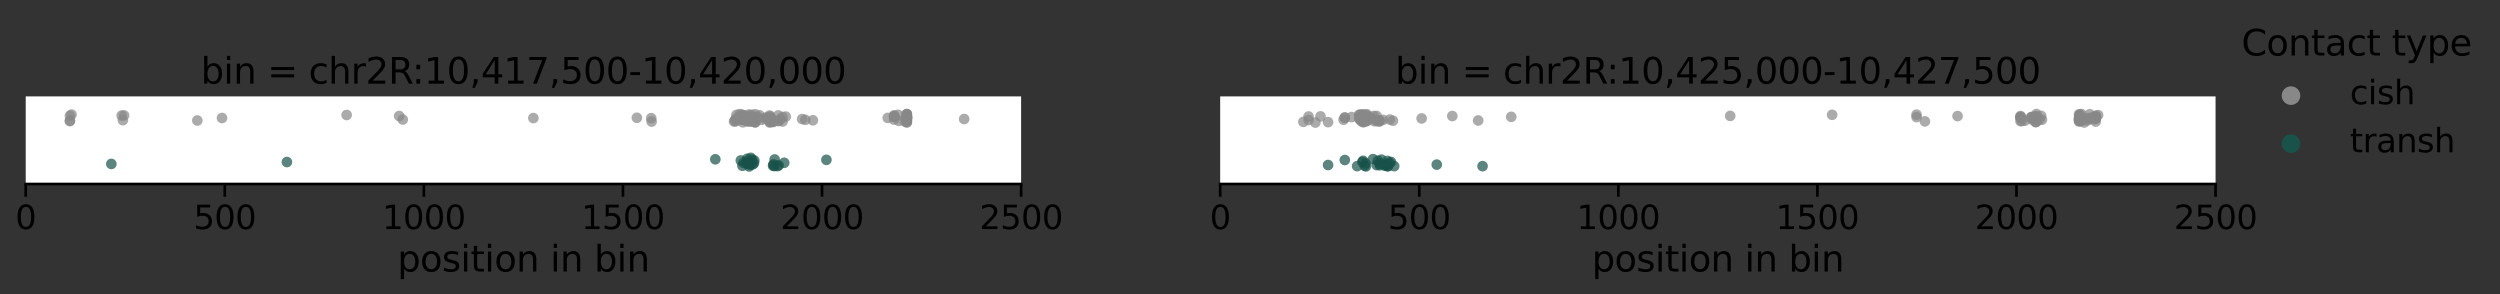 <?xml version="1.0" encoding="utf-8" standalone="no"?>
<!DOCTYPE svg PUBLIC "-//W3C//DTD SVG 1.1//EN"
  "http://www.w3.org/Graphics/SVG/1.1/DTD/svg11.dtd">
<svg xmlns:xlink="http://www.w3.org/1999/xlink" width="1175.922pt" height="138.42pt" viewBox="0 0 1175.922 138.42" xmlns="http://www.w3.org/2000/svg" version="1.1">
 <rect x="0" y="0" width="1175.922" height="138.42" fill="#333333" stroke="none"/>
 <defs>
  <style type="text/css">*{stroke-linejoin: round; stroke-linecap: butt}</style>
 </defs>
 <g id="figure_1">
  <g id="patch_1">
   <path d="M -0 138.42 
L 1175.922 138.42 
L 1175.922 0 
L -0 0 
L -0 138.42 
z
" style="fill: none"/>
  </g>
  <g id="axes_1">
   <g id="patch_2">
    <path d="M 12.099 86.556 
L 480.295 86.556 
L 480.295 45.344 
L 12.099 45.344 
z
" style="fill: #ffffff"/>
   </g>
   <g id="PathCollection_1"/>
   <g id="PathCollection_2"/>
   <g id="matplotlib.axis_1">
    <g id="xtick_1">
     <g id="line2d_1">
      <defs>
       <path id="m1b706ad918" d="M 0 0 
L 0 6 
" style="stroke: #000000; stroke-width: 1.25"/>
      </defs>
      <g>
       <use xlink:href="#m1b706ad918" x="12.099" y="86.556" style="stroke: #000000; stroke-width: 1.25"/>
      </g>
     </g>
     <g id="text_1">
      <!-- 0 -->
      <g transform="translate(7.2 107.758)scale(0.154 -0.154)">
       <defs>
        <path id="DejaVuSans-30" d="M 2034 4250 
Q 1547 4250 1301 3770 
Q 1056 3291 1056 2328 
Q 1056 1369 1301 889 
Q 1547 409 2034 409 
Q 2525 409 2770 889 
Q 3016 1369 3016 2328 
Q 3016 3291 2770 3770 
Q 2525 4250 2034 4250 
z
M 2034 4750 
Q 2819 4750 3233 4129 
Q 3647 3509 3647 2328 
Q 3647 1150 3233 529 
Q 2819 -91 2034 -91 
Q 1250 -91 836 529 
Q 422 1150 422 2328 
Q 422 3509 836 4129 
Q 1250 4750 2034 4750 
z
" transform="scale(0.016)"/>
       </defs>
       <use xlink:href="#DejaVuSans-30"/>
      </g>
     </g>
    </g>
    <g id="xtick_2">
     <g id="line2d_2">
      <g>
       <use xlink:href="#m1b706ad918" x="105.738" y="86.556" style="stroke: #000000; stroke-width: 1.25"/>
      </g>
     </g>
     <g id="text_2">
      <!-- 500 -->
      <g transform="translate(91.041 107.758)scale(0.154 -0.154)">
       <defs>
        <path id="DejaVuSans-35" d="M 691 4666 
L 3169 4666 
L 3169 4134 
L 1269 4134 
L 1269 2991 
Q 1406 3038 1543 3061 
Q 1681 3084 1819 3084 
Q 2600 3084 3056 2656 
Q 3513 2228 3513 1497 
Q 3513 744 3044 326 
Q 2575 -91 1722 -91 
Q 1428 -91 1123 -41 
Q 819 9 494 109 
L 494 744 
Q 775 591 1075 516 
Q 1375 441 1709 441 
Q 2250 441 2565 725 
Q 2881 1009 2881 1497 
Q 2881 1984 2565 2268 
Q 2250 2553 1709 2553 
Q 1456 2553 1204 2497 
Q 953 2441 691 2322 
L 691 4666 
z
" transform="scale(0.016)"/>
       </defs>
       <use xlink:href="#DejaVuSans-35"/>
       <use xlink:href="#DejaVuSans-30" x="63.623"/>
       <use xlink:href="#DejaVuSans-30" x="127.246"/>
      </g>
     </g>
    </g>
    <g id="xtick_3">
     <g id="line2d_3">
      <g>
       <use xlink:href="#m1b706ad918" x="199.377" y="86.556" style="stroke: #000000; stroke-width: 1.25"/>
      </g>
     </g>
     <g id="text_3">
      <!-- 1000 -->
      <g transform="translate(179.781 107.758)scale(0.154 -0.154)">
       <defs>
        <path id="DejaVuSans-31" d="M 794 531 
L 1825 531 
L 1825 4091 
L 703 3866 
L 703 4441 
L 1819 4666 
L 2450 4666 
L 2450 531 
L 3481 531 
L 3481 0 
L 794 0 
L 794 531 
z
" transform="scale(0.016)"/>
       </defs>
       <use xlink:href="#DejaVuSans-31"/>
       <use xlink:href="#DejaVuSans-30" x="63.623"/>
       <use xlink:href="#DejaVuSans-30" x="127.246"/>
       <use xlink:href="#DejaVuSans-30" x="190.869"/>
      </g>
     </g>
    </g>
    <g id="xtick_4">
     <g id="line2d_4">
      <g>
       <use xlink:href="#m1b706ad918" x="293.016" y="86.556" style="stroke: #000000; stroke-width: 1.25"/>
      </g>
     </g>
     <g id="text_4">
      <!-- 1500 -->
      <g transform="translate(273.42 107.758)scale(0.154 -0.154)">
       <use xlink:href="#DejaVuSans-31"/>
       <use xlink:href="#DejaVuSans-35" x="63.623"/>
       <use xlink:href="#DejaVuSans-30" x="127.246"/>
       <use xlink:href="#DejaVuSans-30" x="190.869"/>
      </g>
     </g>
    </g>
    <g id="xtick_5">
     <g id="line2d_5">
      <g>
       <use xlink:href="#m1b706ad918" x="386.655" y="86.556" style="stroke: #000000; stroke-width: 1.25"/>
      </g>
     </g>
     <g id="text_5">
      <!-- 2000 -->
      <g transform="translate(367.059 107.758)scale(0.154 -0.154)">
       <defs>
        <path id="DejaVuSans-32" d="M 1228 531 
L 3431 531 
L 3431 0 
L 469 0 
L 469 531 
Q 828 903 1448 1529 
Q 2069 2156 2228 2338 
Q 2531 2678 2651 2914 
Q 2772 3150 2772 3378 
Q 2772 3750 2511 3984 
Q 2250 4219 1831 4219 
Q 1534 4219 1204 4116 
Q 875 4013 500 3803 
L 500 4441 
Q 881 4594 1212 4672 
Q 1544 4750 1819 4750 
Q 2544 4750 2975 4387 
Q 3406 4025 3406 3419 
Q 3406 3131 3298 2873 
Q 3191 2616 2906 2266 
Q 2828 2175 2409 1742 
Q 1991 1309 1228 531 
z
" transform="scale(0.016)"/>
       </defs>
       <use xlink:href="#DejaVuSans-32"/>
       <use xlink:href="#DejaVuSans-30" x="63.623"/>
       <use xlink:href="#DejaVuSans-30" x="127.246"/>
       <use xlink:href="#DejaVuSans-30" x="190.869"/>
      </g>
     </g>
    </g>
    <g id="xtick_6">
     <g id="line2d_6">
      <g>
       <use xlink:href="#m1b706ad918" x="480.295" y="86.556" style="stroke: #000000; stroke-width: 1.25"/>
      </g>
     </g>
     <g id="text_6">
      <!-- 2500 -->
      <g transform="translate(460.698 107.758)scale(0.154 -0.154)">
       <use xlink:href="#DejaVuSans-32"/>
       <use xlink:href="#DejaVuSans-35" x="63.623"/>
       <use xlink:href="#DejaVuSans-30" x="127.246"/>
       <use xlink:href="#DejaVuSans-30" x="190.869"/>
      </g>
     </g>
    </g>
    <g id="text_7">
     <!-- position in bin -->
     <g transform="translate(186.939 127.726)scale(0.168 -0.168)">
      <defs>
       <path id="DejaVuSans-70" d="M 1159 525 
L 1159 -1331 
L 581 -1331 
L 581 3500 
L 1159 3500 
L 1159 2969 
Q 1341 3281 1617 3432 
Q 1894 3584 2278 3584 
Q 2916 3584 3314 3078 
Q 3713 2572 3713 1747 
Q 3713 922 3314 415 
Q 2916 -91 2278 -91 
Q 1894 -91 1617 61 
Q 1341 213 1159 525 
z
M 3116 1747 
Q 3116 2381 2855 2742 
Q 2594 3103 2138 3103 
Q 1681 3103 1420 2742 
Q 1159 2381 1159 1747 
Q 1159 1113 1420 752 
Q 1681 391 2138 391 
Q 2594 391 2855 752 
Q 3116 1113 3116 1747 
z
" transform="scale(0.016)"/>
       <path id="DejaVuSans-6f" d="M 1959 3097 
Q 1497 3097 1228 2736 
Q 959 2375 959 1747 
Q 959 1119 1226 758 
Q 1494 397 1959 397 
Q 2419 397 2687 759 
Q 2956 1122 2956 1747 
Q 2956 2369 2687 2733 
Q 2419 3097 1959 3097 
z
M 1959 3584 
Q 2709 3584 3137 3096 
Q 3566 2609 3566 1747 
Q 3566 888 3137 398 
Q 2709 -91 1959 -91 
Q 1206 -91 779 398 
Q 353 888 353 1747 
Q 353 2609 779 3096 
Q 1206 3584 1959 3584 
z
" transform="scale(0.016)"/>
       <path id="DejaVuSans-73" d="M 2834 3397 
L 2834 2853 
Q 2591 2978 2328 3040 
Q 2066 3103 1784 3103 
Q 1356 3103 1142 2972 
Q 928 2841 928 2578 
Q 928 2378 1081 2264 
Q 1234 2150 1697 2047 
L 1894 2003 
Q 2506 1872 2764 1633 
Q 3022 1394 3022 966 
Q 3022 478 2636 193 
Q 2250 -91 1575 -91 
Q 1294 -91 989 -36 
Q 684 19 347 128 
L 347 722 
Q 666 556 975 473 
Q 1284 391 1588 391 
Q 1994 391 2212 530 
Q 2431 669 2431 922 
Q 2431 1156 2273 1281 
Q 2116 1406 1581 1522 
L 1381 1569 
Q 847 1681 609 1914 
Q 372 2147 372 2553 
Q 372 3047 722 3315 
Q 1072 3584 1716 3584 
Q 2034 3584 2315 3537 
Q 2597 3491 2834 3397 
z
" transform="scale(0.016)"/>
       <path id="DejaVuSans-69" d="M 603 3500 
L 1178 3500 
L 1178 0 
L 603 0 
L 603 3500 
z
M 603 4863 
L 1178 4863 
L 1178 4134 
L 603 4134 
L 603 4863 
z
" transform="scale(0.016)"/>
       <path id="DejaVuSans-74" d="M 1172 4494 
L 1172 3500 
L 2356 3500 
L 2356 3053 
L 1172 3053 
L 1172 1153 
Q 1172 725 1289 603 
Q 1406 481 1766 481 
L 2356 481 
L 2356 0 
L 1766 0 
Q 1100 0 847 248 
Q 594 497 594 1153 
L 594 3053 
L 172 3053 
L 172 3500 
L 594 3500 
L 594 4494 
L 1172 4494 
z
" transform="scale(0.016)"/>
       <path id="DejaVuSans-6e" d="M 3513 2113 
L 3513 0 
L 2938 0 
L 2938 2094 
Q 2938 2591 2744 2837 
Q 2550 3084 2163 3084 
Q 1697 3084 1428 2787 
Q 1159 2491 1159 1978 
L 1159 0 
L 581 0 
L 581 3500 
L 1159 3500 
L 1159 2956 
Q 1366 3272 1645 3428 
Q 1925 3584 2291 3584 
Q 2894 3584 3203 3211 
Q 3513 2838 3513 2113 
z
" transform="scale(0.016)"/>
       <path id="DejaVuSans-20" transform="scale(0.016)"/>
       <path id="DejaVuSans-62" d="M 3116 1747 
Q 3116 2381 2855 2742 
Q 2594 3103 2138 3103 
Q 1681 3103 1420 2742 
Q 1159 2381 1159 1747 
Q 1159 1113 1420 752 
Q 1681 391 2138 391 
Q 2594 391 2855 752 
Q 3116 1113 3116 1747 
z
M 1159 2969 
Q 1341 3281 1617 3432 
Q 1894 3584 2278 3584 
Q 2916 3584 3314 3078 
Q 3713 2572 3713 1747 
Q 3713 922 3314 415 
Q 2916 -91 2278 -91 
Q 1894 -91 1617 61 
Q 1341 213 1159 525 
L 1159 0 
L 581 0 
L 581 4863 
L 1159 4863 
L 1159 2969 
z
" transform="scale(0.016)"/>
      </defs>
      <use xlink:href="#DejaVuSans-70"/>
      <use xlink:href="#DejaVuSans-6f" x="63.477"/>
      <use xlink:href="#DejaVuSans-73" x="124.658"/>
      <use xlink:href="#DejaVuSans-69" x="176.758"/>
      <use xlink:href="#DejaVuSans-74" x="204.541"/>
      <use xlink:href="#DejaVuSans-69" x="243.75"/>
      <use xlink:href="#DejaVuSans-6f" x="271.533"/>
      <use xlink:href="#DejaVuSans-6e" x="332.715"/>
      <use xlink:href="#DejaVuSans-20" x="396.094"/>
      <use xlink:href="#DejaVuSans-69" x="427.881"/>
      <use xlink:href="#DejaVuSans-6e" x="455.664"/>
      <use xlink:href="#DejaVuSans-20" x="519.043"/>
      <use xlink:href="#DejaVuSans-62" x="550.83"/>
      <use xlink:href="#DejaVuSans-69" x="614.307"/>
      <use xlink:href="#DejaVuSans-6e" x="642.09"/>
     </g>
    </g>
   </g>
   <g id="matplotlib.axis_2"/>
   <g id="patch_3">
    <path d="M 12.099 86.556 
L 480.295 86.556 
" style="fill: none; stroke: #000000; stroke-width: 1.25; stroke-linejoin: miter; stroke-linecap: square"/>
   </g>
   <g id="PathCollection_3">
    <defs>
     <path id="C0_0_67b0b9a7ff" d="M 0 2.5 
C 0.663 2.5 1.299 2.237 1.768 1.768 
C 2.237 1.299 2.5 0.663 2.5 -0 
C 2.5 -0.663 2.237 -1.299 1.768 -1.768 
C 1.299 -2.237 0.663 -2.5 0 -2.5 
C -0.663 -2.5 -1.299 -2.237 -1.768 -1.768 
C -2.237 -1.299 -2.5 -0.663 -2.5 0 
C -2.5 0.663 -2.237 1.299 -1.768 1.768 
C -1.299 2.237 -0.663 2.5 0 2.5 
z
"/>
    </defs>
    <g clip-path="url(#p3432a7155c)">
     <use xlink:href="#C0_0_67b0b9a7ff" x="426.546" y="55.455" style="fill: #888888; fill-opacity: 0.7"/>
    </g>
    <g clip-path="url(#p3432a7155c)">
     <use xlink:href="#C0_0_67b0b9a7ff" x="57.795" y="56.513" style="fill: #888888; fill-opacity: 0.7"/>
    </g>
    <g clip-path="url(#p3432a7155c)">
     <use xlink:href="#C0_0_67b0b9a7ff" x="417.556" y="55.456" style="fill: #888888; fill-opacity: 0.7"/>
    </g>
    <g clip-path="url(#p3432a7155c)">
     <use xlink:href="#C0_0_67b0b9a7ff" x="426.546" y="55.647" style="fill: #888888; fill-opacity: 0.7"/>
    </g>
    <g clip-path="url(#p3432a7155c)">
     <use xlink:href="#C0_0_67b0b9a7ff" x="426.546" y="55.51" style="fill: #888888; fill-opacity: 0.7"/>
    </g>
    <g clip-path="url(#p3432a7155c)">
     <use xlink:href="#C0_0_67b0b9a7ff" x="189.452" y="56.228" style="fill: #888888; fill-opacity: 0.7"/>
    </g>
    <g clip-path="url(#p3432a7155c)">
     <use xlink:href="#C0_0_67b0b9a7ff" x="362.309" y="57.234" style="fill: #888888; fill-opacity: 0.7"/>
    </g>
    <g clip-path="url(#p3432a7155c)">
     <use xlink:href="#C0_0_67b0b9a7ff" x="350.136" y="54.541" style="fill: #888888; fill-opacity: 0.7"/>
    </g>
    <g clip-path="url(#p3432a7155c)">
     <use xlink:href="#C0_0_67b0b9a7ff" x="426.546" y="53.623" style="fill: #888888; fill-opacity: 0.7"/>
    </g>
    <g clip-path="url(#p3432a7155c)">
     <use xlink:href="#C0_0_67b0b9a7ff" x="368.115" y="57.138" style="fill: #888888; fill-opacity: 0.7"/>
    </g>
    <g clip-path="url(#p3432a7155c)">
     <use xlink:href="#C0_0_67b0b9a7ff" x="426.546" y="56.726" style="fill: #888888; fill-opacity: 0.7"/>
    </g>
    <g clip-path="url(#p3432a7155c)">
     <use xlink:href="#C0_0_67b0b9a7ff" x="347.889" y="55.501" style="fill: #888888; fill-opacity: 0.7"/>
    </g>
    <g clip-path="url(#p3432a7155c)">
     <use xlink:href="#C0_0_67b0b9a7ff" x="355.193" y="55.063" style="fill: #888888; fill-opacity: 0.7"/>
    </g>
    <g clip-path="url(#p3432a7155c)">
     <use xlink:href="#C0_0_67b0b9a7ff" x="353.694" y="56.984" style="fill: #888888; fill-opacity: 0.7"/>
    </g>
    <g clip-path="url(#p3432a7155c)">
     <use xlink:href="#C0_0_67b0b9a7ff" x="353.507" y="54.013" style="fill: #888888; fill-opacity: 0.7"/>
    </g>
    <g clip-path="url(#p3432a7155c)">
     <use xlink:href="#C0_0_67b0b9a7ff" x="355.193" y="55.299" style="fill: #888888; fill-opacity: 0.7"/>
    </g>
    <g clip-path="url(#p3432a7155c)">
     <use xlink:href="#C0_0_67b0b9a7ff" x="377.292" y="55.993" style="fill: #888888; fill-opacity: 0.7"/>
    </g>
    <g clip-path="url(#p3432a7155c)">
     <use xlink:href="#C0_0_67b0b9a7ff" x="350.885" y="54.485" style="fill: #888888; fill-opacity: 0.7"/>
    </g>
    <g clip-path="url(#p3432a7155c)">
     <use xlink:href="#C0_0_67b0b9a7ff" x="355.193" y="57.494" style="fill: #888888; fill-opacity: 0.7"/>
    </g>
    <g clip-path="url(#p3432a7155c)">
     <use xlink:href="#C0_0_67b0b9a7ff" x="187.766" y="54.575" style="fill: #888888; fill-opacity: 0.7"/>
    </g>
    <g clip-path="url(#p3432a7155c)">
     <use xlink:href="#C0_0_67b0b9a7ff" x="358.189" y="56.382" style="fill: #888888; fill-opacity: 0.7"/>
    </g>
    <g clip-path="url(#p3432a7155c)">
     <use xlink:href="#C0_0_67b0b9a7ff" x="352.945" y="57.23" style="fill: #888888; fill-opacity: 0.7"/>
    </g>
    <g clip-path="url(#p3432a7155c)">
     <use xlink:href="#C0_0_67b0b9a7ff" x="357.253" y="54.213" style="fill: #888888; fill-opacity: 0.7"/>
    </g>
    <g clip-path="url(#p3432a7155c)">
     <use xlink:href="#C0_0_67b0b9a7ff" x="363.246" y="56.28" style="fill: #888888; fill-opacity: 0.7"/>
    </g>
    <g clip-path="url(#p3432a7155c)">
     <use xlink:href="#C0_0_67b0b9a7ff" x="426.546" y="56.622" style="fill: #888888; fill-opacity: 0.7"/>
    </g>
    <g clip-path="url(#p3432a7155c)">
     <use xlink:href="#C0_0_67b0b9a7ff" x="426.546" y="54.505" style="fill: #888888; fill-opacity: 0.7"/>
    </g>
    <g clip-path="url(#p3432a7155c)">
     <use xlink:href="#C0_0_67b0b9a7ff" x="351.073" y="56.978" style="fill: #888888; fill-opacity: 0.7"/>
    </g>
    <g clip-path="url(#p3432a7155c)">
     <use xlink:href="#C0_0_67b0b9a7ff" x="299.571" y="55.402" style="fill: #888888; fill-opacity: 0.7"/>
    </g>
    <g clip-path="url(#p3432a7155c)">
     <use xlink:href="#C0_0_67b0b9a7ff" x="378.79" y="56.347" style="fill: #888888; fill-opacity: 0.7"/>
    </g>
    <g clip-path="url(#p3432a7155c)">
     <use xlink:href="#C0_0_67b0b9a7ff" x="426.546" y="55.344" style="fill: #888888; fill-opacity: 0.7"/>
    </g>
    <g clip-path="url(#p3432a7155c)">
     <use xlink:href="#C0_0_67b0b9a7ff" x="362.122" y="56.193" style="fill: #888888; fill-opacity: 0.7"/>
    </g>
    <g clip-path="url(#p3432a7155c)">
     <use xlink:href="#C0_0_67b0b9a7ff" x="349.387" y="54.342" style="fill: #888888; fill-opacity: 0.7"/>
    </g>
    <g clip-path="url(#p3432a7155c)">
     <use xlink:href="#C0_0_67b0b9a7ff" x="366.429" y="56.838" style="fill: #888888; fill-opacity: 0.7"/>
    </g>
    <g clip-path="url(#p3432a7155c)">
     <use xlink:href="#C0_0_67b0b9a7ff" x="345.642" y="56.79" style="fill: #888888; fill-opacity: 0.7"/>
    </g>
    <g clip-path="url(#p3432a7155c)">
     <use xlink:href="#C0_0_67b0b9a7ff" x="420.553" y="54.93" style="fill: #888888; fill-opacity: 0.7"/>
    </g>
    <g clip-path="url(#p3432a7155c)">
     <use xlink:href="#C0_0_67b0b9a7ff" x="104.427" y="55.507" style="fill: #888888; fill-opacity: 0.7"/>
    </g>
    <g clip-path="url(#p3432a7155c)">
     <use xlink:href="#C0_0_67b0b9a7ff" x="362.122" y="56.855" style="fill: #888888; fill-opacity: 0.7"/>
    </g>
    <g clip-path="url(#p3432a7155c)">
     <use xlink:href="#C0_0_67b0b9a7ff" x="362.309" y="54.772" style="fill: #888888; fill-opacity: 0.7"/>
    </g>
    <g clip-path="url(#p3432a7155c)">
     <use xlink:href="#C0_0_67b0b9a7ff" x="426.546" y="54.744" style="fill: #888888; fill-opacity: 0.7"/>
    </g>
    <g clip-path="url(#p3432a7155c)">
     <use xlink:href="#C0_0_67b0b9a7ff" x="361.935" y="56.195" style="fill: #888888; fill-opacity: 0.7"/>
    </g>
    <g clip-path="url(#p3432a7155c)">
     <use xlink:href="#C0_0_67b0b9a7ff" x="349.013" y="53.895" style="fill: #888888; fill-opacity: 0.7"/>
    </g>
    <g clip-path="url(#p3432a7155c)">
     <use xlink:href="#C0_0_67b0b9a7ff" x="306.5" y="57.191" style="fill: #888888; fill-opacity: 0.7"/>
    </g>
    <g clip-path="url(#p3432a7155c)">
     <use xlink:href="#C0_0_67b0b9a7ff" x="92.816" y="56.684" style="fill: #888888; fill-opacity: 0.7"/>
    </g>
    <g clip-path="url(#p3432a7155c)">
     <use xlink:href="#C0_0_67b0b9a7ff" x="362.122" y="55.523" style="fill: #888888; fill-opacity: 0.7"/>
    </g>
    <g clip-path="url(#p3432a7155c)">
     <use xlink:href="#C0_0_67b0b9a7ff" x="363.62" y="57.329" style="fill: #888888; fill-opacity: 0.7"/>
    </g>
    <g clip-path="url(#p3432a7155c)">
     <use xlink:href="#C0_0_67b0b9a7ff" x="426.546" y="55.062" style="fill: #888888; fill-opacity: 0.7"/>
    </g>
    <g clip-path="url(#p3432a7155c)">
     <use xlink:href="#C0_0_67b0b9a7ff" x="366.055" y="54.289" style="fill: #888888; fill-opacity: 0.7"/>
    </g>
    <g clip-path="url(#p3432a7155c)">
     <use xlink:href="#C0_0_67b0b9a7ff" x="360.249" y="55.292" style="fill: #888888; fill-opacity: 0.7"/>
    </g>
    <g clip-path="url(#p3432a7155c)">
     <use xlink:href="#C0_0_67b0b9a7ff" x="355.193" y="56.504" style="fill: #888888; fill-opacity: 0.7"/>
    </g>
    <g clip-path="url(#p3432a7155c)">
     <use xlink:href="#C0_0_67b0b9a7ff" x="362.122" y="57.322" style="fill: #888888; fill-opacity: 0.7"/>
    </g>
    <g clip-path="url(#p3432a7155c)">
     <use xlink:href="#C0_0_67b0b9a7ff" x="420.553" y="54.262" style="fill: #888888; fill-opacity: 0.7"/>
    </g>
    <g clip-path="url(#p3432a7155c)">
     <use xlink:href="#C0_0_67b0b9a7ff" x="346.016" y="55.971" style="fill: #888888; fill-opacity: 0.7"/>
    </g>
    <g clip-path="url(#p3432a7155c)">
     <use xlink:href="#C0_0_67b0b9a7ff" x="250.879" y="55.53" style="fill: #888888; fill-opacity: 0.7"/>
    </g>
    <g clip-path="url(#p3432a7155c)">
     <use xlink:href="#C0_0_67b0b9a7ff" x="356.878" y="55.24" style="fill: #888888; fill-opacity: 0.7"/>
    </g>
    <g clip-path="url(#p3432a7155c)">
     <use xlink:href="#C0_0_67b0b9a7ff" x="426.546" y="55.38" style="fill: #888888; fill-opacity: 0.7"/>
    </g>
    <g clip-path="url(#p3432a7155c)">
     <use xlink:href="#C0_0_67b0b9a7ff" x="346.391" y="54.044" style="fill: #888888; fill-opacity: 0.7"/>
    </g>
    <g clip-path="url(#p3432a7155c)">
     <use xlink:href="#C0_0_67b0b9a7ff" x="362.122" y="57.649" style="fill: #888888; fill-opacity: 0.7"/>
    </g>
    <g clip-path="url(#p3432a7155c)">
     <use xlink:href="#C0_0_67b0b9a7ff" x="353.133" y="54.874" style="fill: #888888; fill-opacity: 0.7"/>
    </g>
    <g clip-path="url(#p3432a7155c)">
     <use xlink:href="#C0_0_67b0b9a7ff" x="361.373" y="55.535" style="fill: #888888; fill-opacity: 0.7"/>
    </g>
    <g clip-path="url(#p3432a7155c)">
     <use xlink:href="#C0_0_67b0b9a7ff" x="306.313" y="55.593" style="fill: #888888; fill-opacity: 0.7"/>
    </g>
    <g clip-path="url(#p3432a7155c)">
     <use xlink:href="#C0_0_67b0b9a7ff" x="362.122" y="55.355" style="fill: #888888; fill-opacity: 0.7"/>
    </g>
    <g clip-path="url(#p3432a7155c)">
     <use xlink:href="#C0_0_67b0b9a7ff" x="347.889" y="55.555" style="fill: #888888; fill-opacity: 0.7"/>
    </g>
    <g clip-path="url(#p3432a7155c)">
     <use xlink:href="#C0_0_67b0b9a7ff" x="426.546" y="54.954" style="fill: #888888; fill-opacity: 0.7"/>
    </g>
    <g clip-path="url(#p3432a7155c)">
     <use xlink:href="#C0_0_67b0b9a7ff" x="426.546" y="57.43" style="fill: #888888; fill-opacity: 0.7"/>
    </g>
    <g clip-path="url(#p3432a7155c)">
     <use xlink:href="#C0_0_67b0b9a7ff" x="351.634" y="55.507" style="fill: #888888; fill-opacity: 0.7"/>
    </g>
    <g clip-path="url(#p3432a7155c)">
     <use xlink:href="#C0_0_67b0b9a7ff" x="351.447" y="56.364" style="fill: #888888; fill-opacity: 0.7"/>
    </g>
    <g clip-path="url(#p3432a7155c)">
     <use xlink:href="#C0_0_67b0b9a7ff" x="367.179" y="56.013" style="fill: #888888; fill-opacity: 0.7"/>
    </g>
    <g clip-path="url(#p3432a7155c)">
     <use xlink:href="#C0_0_67b0b9a7ff" x="352.196" y="53.888" style="fill: #888888; fill-opacity: 0.7"/>
    </g>
    <g clip-path="url(#p3432a7155c)">
     <use xlink:href="#C0_0_67b0b9a7ff" x="362.122" y="56.53" style="fill: #888888; fill-opacity: 0.7"/>
    </g>
    <g clip-path="url(#p3432a7155c)">
     <use xlink:href="#C0_0_67b0b9a7ff" x="425.609" y="57.089" style="fill: #888888; fill-opacity: 0.7"/>
    </g>
    <g clip-path="url(#p3432a7155c)">
     <use xlink:href="#C0_0_67b0b9a7ff" x="163.045" y="54.088" style="fill: #888888; fill-opacity: 0.7"/>
    </g>
    <g clip-path="url(#p3432a7155c)">
     <use xlink:href="#C0_0_67b0b9a7ff" x="426.546" y="55.918" style="fill: #888888; fill-opacity: 0.7"/>
    </g>
    <g clip-path="url(#p3432a7155c)">
     <use xlink:href="#C0_0_67b0b9a7ff" x="355.193" y="57.574" style="fill: #888888; fill-opacity: 0.7"/>
    </g>
    <g clip-path="url(#p3432a7155c)">
     <use xlink:href="#C0_0_67b0b9a7ff" x="426.546" y="55.681" style="fill: #888888; fill-opacity: 0.7"/>
    </g>
    <g clip-path="url(#p3432a7155c)">
     <use xlink:href="#C0_0_67b0b9a7ff" x="32.887" y="54.453" style="fill: #888888; fill-opacity: 0.7"/>
    </g>
    <g clip-path="url(#p3432a7155c)">
     <use xlink:href="#C0_0_67b0b9a7ff" x="348.451" y="56.301" style="fill: #888888; fill-opacity: 0.7"/>
    </g>
    <g clip-path="url(#p3432a7155c)">
     <use xlink:href="#C0_0_67b0b9a7ff" x="426.546" y="54.84" style="fill: #888888; fill-opacity: 0.7"/>
    </g>
    <g clip-path="url(#p3432a7155c)">
     <use xlink:href="#C0_0_67b0b9a7ff" x="453.514" y="55.989" style="fill: #888888; fill-opacity: 0.7"/>
    </g>
    <g clip-path="url(#p3432a7155c)">
     <use xlink:href="#C0_0_67b0b9a7ff" x="426.546" y="54.926" style="fill: #888888; fill-opacity: 0.7"/>
    </g>
    <g clip-path="url(#p3432a7155c)">
     <use xlink:href="#C0_0_67b0b9a7ff" x="361.935" y="54.35" style="fill: #888888; fill-opacity: 0.7"/>
    </g>
    <g clip-path="url(#p3432a7155c)">
     <use xlink:href="#C0_0_67b0b9a7ff" x="58.357" y="54.295" style="fill: #888888; fill-opacity: 0.7"/>
    </g>
    <g clip-path="url(#p3432a7155c)">
     <use xlink:href="#C0_0_67b0b9a7ff" x="352.196" y="56.848" style="fill: #888888; fill-opacity: 0.7"/>
    </g>
    <g clip-path="url(#p3432a7155c)">
     <use xlink:href="#C0_0_67b0b9a7ff" x="362.122" y="55.502" style="fill: #888888; fill-opacity: 0.7"/>
    </g>
    <g clip-path="url(#p3432a7155c)">
     <use xlink:href="#C0_0_67b0b9a7ff" x="32.887" y="56.701" style="fill: #888888; fill-opacity: 0.7"/>
    </g>
    <g clip-path="url(#p3432a7155c)">
     <use xlink:href="#C0_0_67b0b9a7ff" x="359.875" y="55.85" style="fill: #888888; fill-opacity: 0.7"/>
    </g>
    <g clip-path="url(#p3432a7155c)">
     <use xlink:href="#C0_0_67b0b9a7ff" x="426.546" y="57.607" style="fill: #888888; fill-opacity: 0.7"/>
    </g>
    <g clip-path="url(#p3432a7155c)">
     <use xlink:href="#C0_0_67b0b9a7ff" x="363.808" y="56.748" style="fill: #888888; fill-opacity: 0.7"/>
    </g>
    <g clip-path="url(#p3432a7155c)">
     <use xlink:href="#C0_0_67b0b9a7ff" x="351.634" y="57.004" style="fill: #888888; fill-opacity: 0.7"/>
    </g>
    <g clip-path="url(#p3432a7155c)">
     <use xlink:href="#C0_0_67b0b9a7ff" x="345.267" y="57.17" style="fill: #888888; fill-opacity: 0.7"/>
    </g>
    <g clip-path="url(#p3432a7155c)">
     <use xlink:href="#C0_0_67b0b9a7ff" x="420.553" y="54.581" style="fill: #888888; fill-opacity: 0.7"/>
    </g>
    <g clip-path="url(#p3432a7155c)">
     <use xlink:href="#C0_0_67b0b9a7ff" x="346.203" y="57.035" style="fill: #888888; fill-opacity: 0.7"/>
    </g>
    <g clip-path="url(#p3432a7155c)">
     <use xlink:href="#C0_0_67b0b9a7ff" x="353.133" y="56.511" style="fill: #888888; fill-opacity: 0.7"/>
    </g>
    <g clip-path="url(#p3432a7155c)">
     <use xlink:href="#C0_0_67b0b9a7ff" x="426.546" y="55.081" style="fill: #888888; fill-opacity: 0.7"/>
    </g>
    <g clip-path="url(#p3432a7155c)">
     <use xlink:href="#C0_0_67b0b9a7ff" x="32.887" y="57.002" style="fill: #888888; fill-opacity: 0.7"/>
    </g>
    <g clip-path="url(#p3432a7155c)">
     <use xlink:href="#C0_0_67b0b9a7ff" x="426.546" y="55.272" style="fill: #888888; fill-opacity: 0.7"/>
    </g>
    <g clip-path="url(#p3432a7155c)">
     <use xlink:href="#C0_0_67b0b9a7ff" x="348.825" y="56.108" style="fill: #888888; fill-opacity: 0.7"/>
    </g>
    <g clip-path="url(#p3432a7155c)">
     <use xlink:href="#C0_0_67b0b9a7ff" x="346.016" y="56.407" style="fill: #888888; fill-opacity: 0.7"/>
    </g>
    <g clip-path="url(#p3432a7155c)">
     <use xlink:href="#C0_0_67b0b9a7ff" x="426.546" y="56.93" style="fill: #888888; fill-opacity: 0.7"/>
    </g>
    <g clip-path="url(#p3432a7155c)">
     <use xlink:href="#C0_0_67b0b9a7ff" x="420.553" y="54.889" style="fill: #888888; fill-opacity: 0.7"/>
    </g>
    <g clip-path="url(#p3432a7155c)">
     <use xlink:href="#C0_0_67b0b9a7ff" x="366.055" y="56.964" style="fill: #888888; fill-opacity: 0.7"/>
    </g>
    <g clip-path="url(#p3432a7155c)">
     <use xlink:href="#C0_0_67b0b9a7ff" x="348.076" y="54.661" style="fill: #888888; fill-opacity: 0.7"/>
    </g>
    <g clip-path="url(#p3432a7155c)">
     <use xlink:href="#C0_0_67b0b9a7ff" x="57.233" y="54.349" style="fill: #888888; fill-opacity: 0.7"/>
    </g>
    <g clip-path="url(#p3432a7155c)">
     <use xlink:href="#C0_0_67b0b9a7ff" x="426.546" y="56.468" style="fill: #888888; fill-opacity: 0.7"/>
    </g>
    <g clip-path="url(#p3432a7155c)">
     <use xlink:href="#C0_0_67b0b9a7ff" x="347.889" y="53.671" style="fill: #888888; fill-opacity: 0.7"/>
    </g>
    <g clip-path="url(#p3432a7155c)">
     <use xlink:href="#C0_0_67b0b9a7ff" x="349.2" y="54.348" style="fill: #888888; fill-opacity: 0.7"/>
    </g>
    <g clip-path="url(#p3432a7155c)">
     <use xlink:href="#C0_0_67b0b9a7ff" x="33.636" y="53.887" style="fill: #888888; fill-opacity: 0.7"/>
    </g>
    <g clip-path="url(#p3432a7155c)">
     <use xlink:href="#C0_0_67b0b9a7ff" x="426.546" y="53.703" style="fill: #888888; fill-opacity: 0.7"/>
    </g>
    <g clip-path="url(#p3432a7155c)">
     <use xlink:href="#C0_0_67b0b9a7ff" x="355.193" y="53.744" style="fill: #888888; fill-opacity: 0.7"/>
    </g>
    <g clip-path="url(#p3432a7155c)">
     <use xlink:href="#C0_0_67b0b9a7ff" x="349.387" y="57.536" style="fill: #888888; fill-opacity: 0.7"/>
    </g>
    <g clip-path="url(#p3432a7155c)">
     <use xlink:href="#C0_0_67b0b9a7ff" x="352.196" y="56.95" style="fill: #888888; fill-opacity: 0.7"/>
    </g>
    <g clip-path="url(#p3432a7155c)">
     <use xlink:href="#C0_0_67b0b9a7ff" x="369.613" y="54.847" style="fill: #888888; fill-opacity: 0.7"/>
    </g>
    <g clip-path="url(#p3432a7155c)">
     <use xlink:href="#C0_0_67b0b9a7ff" x="420.553" y="56.252" style="fill: #888888; fill-opacity: 0.7"/>
    </g>
    <g clip-path="url(#p3432a7155c)">
     <use xlink:href="#C0_0_67b0b9a7ff" x="426.546" y="56.089" style="fill: #888888; fill-opacity: 0.7"/>
    </g>
    <g clip-path="url(#p3432a7155c)">
     <use xlink:href="#C0_0_67b0b9a7ff" x="350.323" y="54.56" style="fill: #888888; fill-opacity: 0.7"/>
    </g>
    <g clip-path="url(#p3432a7155c)">
     <use xlink:href="#C0_0_67b0b9a7ff" x="382.348" y="56.58" style="fill: #888888; fill-opacity: 0.7"/>
    </g>
    <g clip-path="url(#p3432a7155c)">
     <use xlink:href="#C0_0_67b0b9a7ff" x="422.8" y="56.85" style="fill: #888888; fill-opacity: 0.7"/>
    </g>
    <g clip-path="url(#p3432a7155c)">
     <use xlink:href="#C0_0_67b0b9a7ff" x="355.193" y="57.344" style="fill: #888888; fill-opacity: 0.7"/>
    </g>
    <g clip-path="url(#p3432a7155c)">
     <use xlink:href="#C0_0_67b0b9a7ff" x="426.546" y="53.741" style="fill: #888888; fill-opacity: 0.7"/>
    </g>
    <g clip-path="url(#p3432a7155c)">
     <use xlink:href="#C0_0_67b0b9a7ff" x="368.115" y="55.024" style="fill: #888888; fill-opacity: 0.7"/>
    </g>
    <g clip-path="url(#p3432a7155c)">
     <use xlink:href="#C0_0_67b0b9a7ff" x="352.196" y="56.099" style="fill: #888888; fill-opacity: 0.7"/>
    </g>
    <g clip-path="url(#p3432a7155c)">
     <use xlink:href="#C0_0_67b0b9a7ff" x="354.069" y="55.877" style="fill: #888888; fill-opacity: 0.7"/>
    </g>
    <g clip-path="url(#p3432a7155c)">
     <use xlink:href="#C0_0_67b0b9a7ff" x="422.426" y="54.01" style="fill: #888888; fill-opacity: 0.7"/>
    </g>
    <g clip-path="url(#p3432a7155c)">
     <use xlink:href="#C0_0_67b0b9a7ff" x="426.546" y="55.168" style="fill: #888888; fill-opacity: 0.7"/>
    </g>
    <g clip-path="url(#p3432a7155c)">
     <use xlink:href="#C0_0_67b0b9a7ff" x="363.62" y="57.332" style="fill: #888888; fill-opacity: 0.7"/>
    </g>
    <g clip-path="url(#p3432a7155c)">
     <use xlink:href="#C0_0_67b0b9a7ff" x="349.762" y="56.318" style="fill: #888888; fill-opacity: 0.7"/>
    </g>
   </g>
   <g id="PathCollection_4">
    <defs>
     <path id="C1_0_2f71eb222e" d="M 0 2.5 
C 0.663 2.5 1.299 2.237 1.768 1.768 
C 2.237 1.299 2.5 0.663 2.5 -0 
C 2.5 -0.663 2.237 -1.299 1.768 -1.768 
C 1.299 -2.237 0.663 -2.5 0 -2.5 
C -0.663 -2.5 -1.299 -2.237 -1.768 -1.768 
C -2.237 -1.299 -2.5 -0.663 -2.5 0 
C -2.5 0.663 -2.237 1.299 -1.768 1.768 
C -1.299 2.237 -0.663 2.5 0 2.5 
z
"/>
    </defs>
    <g clip-path="url(#p3432a7155c)">
     <use xlink:href="#C1_0_2f71eb222e" x="363.808" y="77.311" style="fill: #185249; fill-opacity: 0.7"/>
    </g>
    <g clip-path="url(#p3432a7155c)">
     <use xlink:href="#C1_0_2f71eb222e" x="364.182" y="78.113" style="fill: #185249; fill-opacity: 0.7"/>
    </g>
    <g clip-path="url(#p3432a7155c)">
     <use xlink:href="#C1_0_2f71eb222e" x="336.465" y="74.928" style="fill: #185249; fill-opacity: 0.7"/>
    </g>
    <g clip-path="url(#p3432a7155c)">
     <use xlink:href="#C1_0_2f71eb222e" x="366.242" y="77.784" style="fill: #185249; fill-opacity: 0.7"/>
    </g>
    <g clip-path="url(#p3432a7155c)">
     <use xlink:href="#C1_0_2f71eb222e" x="388.716" y="75.177" style="fill: #185249; fill-opacity: 0.7"/>
    </g>
    <g clip-path="url(#p3432a7155c)">
     <use xlink:href="#C1_0_2f71eb222e" x="348.451" y="75.47" style="fill: #185249; fill-opacity: 0.7"/>
    </g>
    <g clip-path="url(#p3432a7155c)">
     <use xlink:href="#C1_0_2f71eb222e" x="52.364" y="77.109" style="fill: #185249; fill-opacity: 0.7"/>
    </g>
    <g clip-path="url(#p3432a7155c)">
     <use xlink:href="#C1_0_2f71eb222e" x="354.069" y="77.336" style="fill: #185249; fill-opacity: 0.7"/>
    </g>
    <g clip-path="url(#p3432a7155c)">
     <use xlink:href="#C1_0_2f71eb222e" x="134.954" y="76.221" style="fill: #185249; fill-opacity: 0.7"/>
    </g>
    <g clip-path="url(#p3432a7155c)">
     <use xlink:href="#C1_0_2f71eb222e" x="352.384" y="78.297" style="fill: #185249; fill-opacity: 0.7"/>
    </g>
    <g clip-path="url(#p3432a7155c)">
     <use xlink:href="#C1_0_2f71eb222e" x="365.68" y="78.13" style="fill: #185249; fill-opacity: 0.7"/>
    </g>
    <g clip-path="url(#p3432a7155c)">
     <use xlink:href="#C1_0_2f71eb222e" x="353.133" y="74.243" style="fill: #185249; fill-opacity: 0.7"/>
    </g>
    <g clip-path="url(#p3432a7155c)">
     <use xlink:href="#C1_0_2f71eb222e" x="352.758" y="77.527" style="fill: #185249; fill-opacity: 0.7"/>
    </g>
    <g clip-path="url(#p3432a7155c)">
     <use xlink:href="#C1_0_2f71eb222e" x="352.945" y="76.521" style="fill: #185249; fill-opacity: 0.7"/>
    </g>
    <g clip-path="url(#p3432a7155c)">
     <use xlink:href="#C1_0_2f71eb222e" x="354.818" y="75.509" style="fill: #185249; fill-opacity: 0.7"/>
    </g>
    <g clip-path="url(#p3432a7155c)">
     <use xlink:href="#C1_0_2f71eb222e" x="349.2" y="77.965" style="fill: #185249; fill-opacity: 0.7"/>
    </g>
    <g clip-path="url(#p3432a7155c)">
     <use xlink:href="#C1_0_2f71eb222e" x="353.694" y="75.046" style="fill: #185249; fill-opacity: 0.7"/>
    </g>
    <g clip-path="url(#p3432a7155c)">
     <use xlink:href="#C1_0_2f71eb222e" x="354.631" y="76.804" style="fill: #185249; fill-opacity: 0.7"/>
    </g>
    <g clip-path="url(#p3432a7155c)">
     <use xlink:href="#C1_0_2f71eb222e" x="351.447" y="74.687" style="fill: #185249; fill-opacity: 0.7"/>
    </g>
    <g clip-path="url(#p3432a7155c)">
     <use xlink:href="#C1_0_2f71eb222e" x="351.26" y="76.882" style="fill: #185249; fill-opacity: 0.7"/>
    </g>
    <g clip-path="url(#p3432a7155c)">
     <use xlink:href="#C1_0_2f71eb222e" x="364.369" y="75.013" style="fill: #185249; fill-opacity: 0.7"/>
    </g>
    <g clip-path="url(#p3432a7155c)">
     <use xlink:href="#C1_0_2f71eb222e" x="351.447" y="75.815" style="fill: #185249; fill-opacity: 0.7"/>
    </g>
    <g clip-path="url(#p3432a7155c)">
     <use xlink:href="#C1_0_2f71eb222e" x="352.571" y="77.085" style="fill: #185249; fill-opacity: 0.7"/>
    </g>
    <g clip-path="url(#p3432a7155c)">
     <use xlink:href="#C1_0_2f71eb222e" x="363.62" y="77.946" style="fill: #185249; fill-opacity: 0.7"/>
    </g>
    <g clip-path="url(#p3432a7155c)">
     <use xlink:href="#C1_0_2f71eb222e" x="349.762" y="76.638" style="fill: #185249; fill-opacity: 0.7"/>
    </g>
    <g clip-path="url(#p3432a7155c)">
     <use xlink:href="#C1_0_2f71eb222e" x="368.864" y="76.584" style="fill: #185249; fill-opacity: 0.7"/>
    </g>
   </g>
   <g id="text_8">
    <!-- bin = chr2R:10,417,500-10,420,000 -->
    <g transform="translate(94.464 39.344)scale(0.168 -0.168)">
     <defs>
      <path id="DejaVuSans-3d" d="M 678 2906 
L 4684 2906 
L 4684 2381 
L 678 2381 
L 678 2906 
z
M 678 1631 
L 4684 1631 
L 4684 1100 
L 678 1100 
L 678 1631 
z
" transform="scale(0.016)"/>
      <path id="DejaVuSans-63" d="M 3122 3366 
L 3122 2828 
Q 2878 2963 2633 3030 
Q 2388 3097 2138 3097 
Q 1578 3097 1268 2742 
Q 959 2388 959 1747 
Q 959 1106 1268 751 
Q 1578 397 2138 397 
Q 2388 397 2633 464 
Q 2878 531 3122 666 
L 3122 134 
Q 2881 22 2623 -34 
Q 2366 -91 2075 -91 
Q 1284 -91 818 406 
Q 353 903 353 1747 
Q 353 2603 823 3093 
Q 1294 3584 2113 3584 
Q 2378 3584 2631 3529 
Q 2884 3475 3122 3366 
z
" transform="scale(0.016)"/>
      <path id="DejaVuSans-68" d="M 3513 2113 
L 3513 0 
L 2938 0 
L 2938 2094 
Q 2938 2591 2744 2837 
Q 2550 3084 2163 3084 
Q 1697 3084 1428 2787 
Q 1159 2491 1159 1978 
L 1159 0 
L 581 0 
L 581 4863 
L 1159 4863 
L 1159 2956 
Q 1366 3272 1645 3428 
Q 1925 3584 2291 3584 
Q 2894 3584 3203 3211 
Q 3513 2838 3513 2113 
z
" transform="scale(0.016)"/>
      <path id="DejaVuSans-72" d="M 2631 2963 
Q 2534 3019 2420 3045 
Q 2306 3072 2169 3072 
Q 1681 3072 1420 2755 
Q 1159 2438 1159 1844 
L 1159 0 
L 581 0 
L 581 3500 
L 1159 3500 
L 1159 2956 
Q 1341 3275 1631 3429 
Q 1922 3584 2338 3584 
Q 2397 3584 2469 3576 
Q 2541 3569 2628 3553 
L 2631 2963 
z
" transform="scale(0.016)"/>
      <path id="DejaVuSans-52" d="M 2841 2188 
Q 3044 2119 3236 1894 
Q 3428 1669 3622 1275 
L 4263 0 
L 3584 0 
L 2988 1197 
Q 2756 1666 2539 1819 
Q 2322 1972 1947 1972 
L 1259 1972 
L 1259 0 
L 628 0 
L 628 4666 
L 2053 4666 
Q 2853 4666 3247 4331 
Q 3641 3997 3641 3322 
Q 3641 2881 3436 2590 
Q 3231 2300 2841 2188 
z
M 1259 4147 
L 1259 2491 
L 2053 2491 
Q 2509 2491 2742 2702 
Q 2975 2913 2975 3322 
Q 2975 3731 2742 3939 
Q 2509 4147 2053 4147 
L 1259 4147 
z
" transform="scale(0.016)"/>
      <path id="DejaVuSans-3a" d="M 750 794 
L 1409 794 
L 1409 0 
L 750 0 
L 750 794 
z
M 750 3309 
L 1409 3309 
L 1409 2516 
L 750 2516 
L 750 3309 
z
" transform="scale(0.016)"/>
      <path id="DejaVuSans-2c" d="M 750 794 
L 1409 794 
L 1409 256 
L 897 -744 
L 494 -744 
L 750 256 
L 750 794 
z
" transform="scale(0.016)"/>
      <path id="DejaVuSans-34" d="M 2419 4116 
L 825 1625 
L 2419 1625 
L 2419 4116 
z
M 2253 4666 
L 3047 4666 
L 3047 1625 
L 3713 1625 
L 3713 1100 
L 3047 1100 
L 3047 0 
L 2419 0 
L 2419 1100 
L 313 1100 
L 313 1709 
L 2253 4666 
z
" transform="scale(0.016)"/>
      <path id="DejaVuSans-37" d="M 525 4666 
L 3525 4666 
L 3525 4397 
L 1831 0 
L 1172 0 
L 2766 4134 
L 525 4134 
L 525 4666 
z
" transform="scale(0.016)"/>
      <path id="DejaVuSans-2d" d="M 313 2009 
L 1997 2009 
L 1997 1497 
L 313 1497 
L 313 2009 
z
" transform="scale(0.016)"/>
     </defs>
     <use xlink:href="#DejaVuSans-62"/>
     <use xlink:href="#DejaVuSans-69" x="63.477"/>
     <use xlink:href="#DejaVuSans-6e" x="91.26"/>
     <use xlink:href="#DejaVuSans-20" x="154.639"/>
     <use xlink:href="#DejaVuSans-3d" x="186.426"/>
     <use xlink:href="#DejaVuSans-20" x="270.215"/>
     <use xlink:href="#DejaVuSans-63" x="302.002"/>
     <use xlink:href="#DejaVuSans-68" x="356.982"/>
     <use xlink:href="#DejaVuSans-72" x="420.361"/>
     <use xlink:href="#DejaVuSans-32" x="461.475"/>
     <use xlink:href="#DejaVuSans-52" x="525.098"/>
     <use xlink:href="#DejaVuSans-3a" x="591.455"/>
     <use xlink:href="#DejaVuSans-31" x="625.146"/>
     <use xlink:href="#DejaVuSans-30" x="688.77"/>
     <use xlink:href="#DejaVuSans-2c" x="752.393"/>
     <use xlink:href="#DejaVuSans-34" x="784.18"/>
     <use xlink:href="#DejaVuSans-31" x="847.803"/>
     <use xlink:href="#DejaVuSans-37" x="911.426"/>
     <use xlink:href="#DejaVuSans-2c" x="975.049"/>
     <use xlink:href="#DejaVuSans-35" x="1006.836"/>
     <use xlink:href="#DejaVuSans-30" x="1070.459"/>
     <use xlink:href="#DejaVuSans-30" x="1134.082"/>
     <use xlink:href="#DejaVuSans-2d" x="1197.705"/>
     <use xlink:href="#DejaVuSans-31" x="1233.789"/>
     <use xlink:href="#DejaVuSans-30" x="1297.412"/>
     <use xlink:href="#DejaVuSans-2c" x="1361.035"/>
     <use xlink:href="#DejaVuSans-34" x="1392.822"/>
     <use xlink:href="#DejaVuSans-32" x="1456.445"/>
     <use xlink:href="#DejaVuSans-30" x="1520.068"/>
     <use xlink:href="#DejaVuSans-2c" x="1583.691"/>
     <use xlink:href="#DejaVuSans-30" x="1615.479"/>
     <use xlink:href="#DejaVuSans-30" x="1679.102"/>
     <use xlink:href="#DejaVuSans-30" x="1742.725"/>
    </g>
   </g>
  </g>
  <g id="axes_2">
   <g id="patch_4">
    <path d="M 573.934 86.556 
L 1042.129 86.556 
L 1042.129 45.344 
L 573.934 45.344 
z
" style="fill: #ffffff"/>
   </g>
   <g id="PathCollection_5"/>
   <g id="PathCollection_6"/>
   <g id="matplotlib.axis_3">
    <g id="xtick_7">
     <g id="line2d_7">
      <g>
       <use xlink:href="#m1b706ad918" x="573.934" y="86.556" style="stroke: #000000; stroke-width: 1.25"/>
      </g>
     </g>
     <g id="text_9">
      <!-- 0 -->
      <g transform="translate(569.034 107.758)scale(0.154 -0.154)">
       <use xlink:href="#DejaVuSans-30"/>
      </g>
     </g>
    </g>
    <g id="xtick_8">
     <g id="line2d_8">
      <g>
       <use xlink:href="#m1b706ad918" x="667.573" y="86.556" style="stroke: #000000; stroke-width: 1.25"/>
      </g>
     </g>
     <g id="text_10">
      <!-- 500 -->
      <g transform="translate(652.875 107.758)scale(0.154 -0.154)">
       <use xlink:href="#DejaVuSans-35"/>
       <use xlink:href="#DejaVuSans-30" x="63.623"/>
       <use xlink:href="#DejaVuSans-30" x="127.246"/>
      </g>
     </g>
    </g>
    <g id="xtick_9">
     <g id="line2d_9">
      <g>
       <use xlink:href="#m1b706ad918" x="761.212" y="86.556" style="stroke: #000000; stroke-width: 1.25"/>
      </g>
     </g>
     <g id="text_11">
      <!-- 1000 -->
      <g transform="translate(741.615 107.758)scale(0.154 -0.154)">
       <use xlink:href="#DejaVuSans-31"/>
       <use xlink:href="#DejaVuSans-30" x="63.623"/>
       <use xlink:href="#DejaVuSans-30" x="127.246"/>
       <use xlink:href="#DejaVuSans-30" x="190.869"/>
      </g>
     </g>
    </g>
    <g id="xtick_10">
     <g id="line2d_10">
      <g>
       <use xlink:href="#m1b706ad918" x="854.851" y="86.556" style="stroke: #000000; stroke-width: 1.25"/>
      </g>
     </g>
     <g id="text_12">
      <!-- 1500 -->
      <g transform="translate(835.254 107.758)scale(0.154 -0.154)">
       <use xlink:href="#DejaVuSans-31"/>
       <use xlink:href="#DejaVuSans-35" x="63.623"/>
       <use xlink:href="#DejaVuSans-30" x="127.246"/>
       <use xlink:href="#DejaVuSans-30" x="190.869"/>
      </g>
     </g>
    </g>
    <g id="xtick_11">
     <g id="line2d_11">
      <g>
       <use xlink:href="#m1b706ad918" x="948.49" y="86.556" style="stroke: #000000; stroke-width: 1.25"/>
      </g>
     </g>
     <g id="text_13">
      <!-- 2000 -->
      <g transform="translate(928.893 107.758)scale(0.154 -0.154)">
       <use xlink:href="#DejaVuSans-32"/>
       <use xlink:href="#DejaVuSans-30" x="63.623"/>
       <use xlink:href="#DejaVuSans-30" x="127.246"/>
       <use xlink:href="#DejaVuSans-30" x="190.869"/>
      </g>
     </g>
    </g>
    <g id="xtick_12">
     <g id="line2d_12">
      <g>
       <use xlink:href="#m1b706ad918" x="1042.129" y="86.556" style="stroke: #000000; stroke-width: 1.25"/>
      </g>
     </g>
     <g id="text_14">
      <!-- 2500 -->
      <g transform="translate(1022.533 107.758)scale(0.154 -0.154)">
       <use xlink:href="#DejaVuSans-32"/>
       <use xlink:href="#DejaVuSans-35" x="63.623"/>
       <use xlink:href="#DejaVuSans-30" x="127.246"/>
       <use xlink:href="#DejaVuSans-30" x="190.869"/>
      </g>
     </g>
    </g>
    <g id="text_15">
     <!-- position in bin -->
     <g transform="translate(748.773 127.726)scale(0.168 -0.168)">
      <use xlink:href="#DejaVuSans-70"/>
      <use xlink:href="#DejaVuSans-6f" x="63.477"/>
      <use xlink:href="#DejaVuSans-73" x="124.658"/>
      <use xlink:href="#DejaVuSans-69" x="176.758"/>
      <use xlink:href="#DejaVuSans-74" x="204.541"/>
      <use xlink:href="#DejaVuSans-69" x="243.75"/>
      <use xlink:href="#DejaVuSans-6f" x="271.533"/>
      <use xlink:href="#DejaVuSans-6e" x="332.715"/>
      <use xlink:href="#DejaVuSans-20" x="396.094"/>
      <use xlink:href="#DejaVuSans-69" x="427.881"/>
      <use xlink:href="#DejaVuSans-6e" x="455.664"/>
      <use xlink:href="#DejaVuSans-20" x="519.043"/>
      <use xlink:href="#DejaVuSans-62" x="550.83"/>
      <use xlink:href="#DejaVuSans-69" x="614.307"/>
      <use xlink:href="#DejaVuSans-6e" x="642.09"/>
     </g>
    </g>
   </g>
   <g id="matplotlib.axis_4"/>
   <g id="patch_5">
    <path d="M 573.934 86.556 
L 1042.129 86.556 
" style="fill: none; stroke: #000000; stroke-width: 1.25; stroke-linejoin: miter; stroke-linecap: square"/>
   </g>
   <g id="PathCollection_7">
    <defs>
     <path id="C2_0_a3d5eab14e" d="M 0 2.5 
C 0.663 2.5 1.299 2.237 1.768 1.768 
C 2.237 1.299 2.5 0.663 2.5 -0 
C 2.5 -0.663 2.237 -1.299 1.768 -1.768 
C 1.299 -2.237 0.663 -2.5 0 -2.5 
C -0.663 -2.5 -1.299 -2.237 -1.768 -1.768 
C -2.237 -1.299 -2.5 -0.663 -2.5 0 
C -2.5 0.663 -2.237 1.299 -1.768 1.768 
C -1.299 2.237 -0.663 2.5 0 2.5 
z
"/>
    </defs>
    <g clip-path="url(#p50b5786ce1)">
     <use xlink:href="#C2_0_a3d5eab14e" x="950.363" y="56.955" style="fill: #888888; fill-opacity: 0.7"/>
    </g>
    <g clip-path="url(#p50b5786ce1)">
     <use xlink:href="#C2_0_a3d5eab14e" x="960.476" y="56.305" style="fill: #888888; fill-opacity: 0.7"/>
    </g>
    <g clip-path="url(#p50b5786ce1)">
     <use xlink:href="#C2_0_a3d5eab14e" x="639.294" y="53.971" style="fill: #888888; fill-opacity: 0.7"/>
    </g>
    <g clip-path="url(#p50b5786ce1)">
     <use xlink:href="#C2_0_a3d5eab14e" x="956.356" y="55.846" style="fill: #888888; fill-opacity: 0.7"/>
    </g>
    <g clip-path="url(#p50b5786ce1)">
     <use xlink:href="#C2_0_a3d5eab14e" x="978.267" y="54.009" style="fill: #888888; fill-opacity: 0.7"/>
    </g>
    <g clip-path="url(#p50b5786ce1)">
     <use xlink:href="#C2_0_a3d5eab14e" x="640.23" y="55.867" style="fill: #888888; fill-opacity: 0.7"/>
    </g>
    <g clip-path="url(#p50b5786ce1)">
     <use xlink:href="#C2_0_a3d5eab14e" x="642.852" y="56.997" style="fill: #888888; fill-opacity: 0.7"/>
    </g>
    <g clip-path="url(#p50b5786ce1)">
     <use xlink:href="#C2_0_a3d5eab14e" x="959.352" y="56.152" style="fill: #888888; fill-opacity: 0.7"/>
    </g>
    <g clip-path="url(#p50b5786ce1)">
     <use xlink:href="#C2_0_a3d5eab14e" x="979.016" y="53.645" style="fill: #888888; fill-opacity: 0.7"/>
    </g>
    <g clip-path="url(#p50b5786ce1)">
     <use xlink:href="#C2_0_a3d5eab14e" x="978.267" y="54.069" style="fill: #888888; fill-opacity: 0.7"/>
    </g>
    <g clip-path="url(#p50b5786ce1)">
     <use xlink:href="#C2_0_a3d5eab14e" x="642.852" y="55.651" style="fill: #888888; fill-opacity: 0.7"/>
    </g>
    <g clip-path="url(#p50b5786ce1)">
     <use xlink:href="#C2_0_a3d5eab14e" x="615.509" y="56.449" style="fill: #888888; fill-opacity: 0.7"/>
    </g>
    <g clip-path="url(#p50b5786ce1)">
     <use xlink:href="#C2_0_a3d5eab14e" x="950.363" y="54.587" style="fill: #888888; fill-opacity: 0.7"/>
    </g>
    <g clip-path="url(#p50b5786ce1)">
     <use xlink:href="#C2_0_a3d5eab14e" x="957.854" y="54.698" style="fill: #888888; fill-opacity: 0.7"/>
    </g>
    <g clip-path="url(#p50b5786ce1)">
     <use xlink:href="#C2_0_a3d5eab14e" x="950.363" y="55.347" style="fill: #888888; fill-opacity: 0.7"/>
    </g>
    <g clip-path="url(#p50b5786ce1)">
     <use xlink:href="#C2_0_a3d5eab14e" x="646.598" y="57.052" style="fill: #888888; fill-opacity: 0.7"/>
    </g>
    <g clip-path="url(#p50b5786ce1)">
     <use xlink:href="#C2_0_a3d5eab14e" x="640.792" y="57.296" style="fill: #888888; fill-opacity: 0.7"/>
    </g>
    <g clip-path="url(#p50b5786ce1)">
     <use xlink:href="#C2_0_a3d5eab14e" x="957.854" y="57.349" style="fill: #888888; fill-opacity: 0.7"/>
    </g>
    <g clip-path="url(#p50b5786ce1)">
     <use xlink:href="#C2_0_a3d5eab14e" x="621.128" y="54.747" style="fill: #888888; fill-opacity: 0.7"/>
    </g>
    <g clip-path="url(#p50b5786ce1)">
     <use xlink:href="#C2_0_a3d5eab14e" x="985.758" y="55.909" style="fill: #888888; fill-opacity: 0.7"/>
    </g>
    <g clip-path="url(#p50b5786ce1)">
     <use xlink:href="#C2_0_a3d5eab14e" x="639.481" y="55.861" style="fill: #888888; fill-opacity: 0.7"/>
    </g>
    <g clip-path="url(#p50b5786ce1)">
     <use xlink:href="#C2_0_a3d5eab14e" x="710.834" y="54.959" style="fill: #888888; fill-opacity: 0.7"/>
    </g>
    <g clip-path="url(#p50b5786ce1)">
     <use xlink:href="#C2_0_a3d5eab14e" x="641.354" y="57.53" style="fill: #888888; fill-opacity: 0.7"/>
    </g>
    <g clip-path="url(#p50b5786ce1)">
     <use xlink:href="#C2_0_a3d5eab14e" x="641.354" y="54.885" style="fill: #888888; fill-opacity: 0.7"/>
    </g>
    <g clip-path="url(#p50b5786ce1)">
     <use xlink:href="#C2_0_a3d5eab14e" x="641.354" y="56.852" style="fill: #888888; fill-opacity: 0.7"/>
    </g>
    <g clip-path="url(#p50b5786ce1)">
     <use xlink:href="#C2_0_a3d5eab14e" x="642.852" y="54.12" style="fill: #888888; fill-opacity: 0.7"/>
    </g>
    <g clip-path="url(#p50b5786ce1)">
     <use xlink:href="#C2_0_a3d5eab14e" x="950.55" y="54.955" style="fill: #888888; fill-opacity: 0.7"/>
    </g>
    <g clip-path="url(#p50b5786ce1)">
     <use xlink:href="#C2_0_a3d5eab14e" x="985.758" y="55.697" style="fill: #888888; fill-opacity: 0.7"/>
    </g>
    <g clip-path="url(#p50b5786ce1)">
     <use xlink:href="#C2_0_a3d5eab14e" x="635.735" y="55.065" style="fill: #888888; fill-opacity: 0.7"/>
    </g>
    <g clip-path="url(#p50b5786ce1)">
     <use xlink:href="#C2_0_a3d5eab14e" x="985.758" y="55.729" style="fill: #888888; fill-opacity: 0.7"/>
    </g>
    <g clip-path="url(#p50b5786ce1)">
     <use xlink:href="#C2_0_a3d5eab14e" x="985.758" y="55.199" style="fill: #888888; fill-opacity: 0.7"/>
    </g>
    <g clip-path="url(#p50b5786ce1)">
     <use xlink:href="#C2_0_a3d5eab14e" x="905.416" y="57.092" style="fill: #888888; fill-opacity: 0.7"/>
    </g>
    <g clip-path="url(#p50b5786ce1)">
     <use xlink:href="#C2_0_a3d5eab14e" x="695.29" y="56.679" style="fill: #888888; fill-opacity: 0.7"/>
    </g>
    <g clip-path="url(#p50b5786ce1)">
     <use xlink:href="#C2_0_a3d5eab14e" x="646.785" y="56.445" style="fill: #888888; fill-opacity: 0.7"/>
    </g>
    <g clip-path="url(#p50b5786ce1)">
     <use xlink:href="#C2_0_a3d5eab14e" x="901.483" y="53.935" style="fill: #888888; fill-opacity: 0.7"/>
    </g>
    <g clip-path="url(#p50b5786ce1)">
     <use xlink:href="#C2_0_a3d5eab14e" x="624.686" y="57.451" style="fill: #888888; fill-opacity: 0.7"/>
    </g>
    <g clip-path="url(#p50b5786ce1)">
     <use xlink:href="#C2_0_a3d5eab14e" x="643.601" y="55.027" style="fill: #888888; fill-opacity: 0.7"/>
    </g>
    <g clip-path="url(#p50b5786ce1)">
     <use xlink:href="#C2_0_a3d5eab14e" x="640.23" y="55.598" style="fill: #888888; fill-opacity: 0.7"/>
    </g>
    <g clip-path="url(#p50b5786ce1)">
     <use xlink:href="#C2_0_a3d5eab14e" x="977.893" y="57.116" style="fill: #888888; fill-opacity: 0.7"/>
    </g>
    <g clip-path="url(#p50b5786ce1)">
     <use xlink:href="#C2_0_a3d5eab14e" x="632.552" y="55.215" style="fill: #888888; fill-opacity: 0.7"/>
    </g>
    <g clip-path="url(#p50b5786ce1)">
     <use xlink:href="#C2_0_a3d5eab14e" x="977.893" y="55.504" style="fill: #888888; fill-opacity: 0.7"/>
    </g>
    <g clip-path="url(#p50b5786ce1)">
     <use xlink:href="#C2_0_a3d5eab14e" x="642.852" y="56.706" style="fill: #888888; fill-opacity: 0.7"/>
    </g>
    <g clip-path="url(#p50b5786ce1)">
     <use xlink:href="#C2_0_a3d5eab14e" x="955.607" y="55.036" style="fill: #888888; fill-opacity: 0.7"/>
    </g>
    <g clip-path="url(#p50b5786ce1)">
     <use xlink:href="#C2_0_a3d5eab14e" x="957.479" y="57.463" style="fill: #888888; fill-opacity: 0.7"/>
    </g>
    <g clip-path="url(#p50b5786ce1)">
     <use xlink:href="#C2_0_a3d5eab14e" x="977.893" y="55.931" style="fill: #888888; fill-opacity: 0.7"/>
    </g>
    <g clip-path="url(#p50b5786ce1)">
     <use xlink:href="#C2_0_a3d5eab14e" x="642.852" y="56.827" style="fill: #888888; fill-opacity: 0.7"/>
    </g>
    <g clip-path="url(#p50b5786ce1)">
     <use xlink:href="#C2_0_a3d5eab14e" x="640.23" y="53.809" style="fill: #888888; fill-opacity: 0.7"/>
    </g>
    <g clip-path="url(#p50b5786ce1)">
     <use xlink:href="#C2_0_a3d5eab14e" x="950.55" y="55.488" style="fill: #888888; fill-opacity: 0.7"/>
    </g>
    <g clip-path="url(#p50b5786ce1)">
     <use xlink:href="#C2_0_a3d5eab14e" x="982.387" y="55.547" style="fill: #888888; fill-opacity: 0.7"/>
    </g>
    <g clip-path="url(#p50b5786ce1)">
     <use xlink:href="#C2_0_a3d5eab14e" x="983.324" y="55.488" style="fill: #888888; fill-opacity: 0.7"/>
    </g>
    <g clip-path="url(#p50b5786ce1)">
     <use xlink:href="#C2_0_a3d5eab14e" x="977.893" y="53.76" style="fill: #888888; fill-opacity: 0.7"/>
    </g>
    <g clip-path="url(#p50b5786ce1)">
     <use xlink:href="#C2_0_a3d5eab14e" x="957.479" y="54.727" style="fill: #888888; fill-opacity: 0.7"/>
    </g>
    <g clip-path="url(#p50b5786ce1)">
     <use xlink:href="#C2_0_a3d5eab14e" x="613.075" y="57.324" style="fill: #888888; fill-opacity: 0.7"/>
    </g>
    <g clip-path="url(#p50b5786ce1)">
     <use xlink:href="#C2_0_a3d5eab14e" x="650.53" y="56.378" style="fill: #888888; fill-opacity: 0.7"/>
    </g>
    <g clip-path="url(#p50b5786ce1)">
     <use xlink:href="#C2_0_a3d5eab14e" x="641.354" y="53.784" style="fill: #888888; fill-opacity: 0.7"/>
    </g>
    <g clip-path="url(#p50b5786ce1)">
     <use xlink:href="#C2_0_a3d5eab14e" x="978.267" y="54.514" style="fill: #888888; fill-opacity: 0.7"/>
    </g>
    <g clip-path="url(#p50b5786ce1)">
     <use xlink:href="#C2_0_a3d5eab14e" x="641.166" y="55.579" style="fill: #888888; fill-opacity: 0.7"/>
    </g>
    <g clip-path="url(#p50b5786ce1)">
     <use xlink:href="#C2_0_a3d5eab14e" x="640.792" y="56.093" style="fill: #888888; fill-opacity: 0.7"/>
    </g>
    <g clip-path="url(#p50b5786ce1)">
     <use xlink:href="#C2_0_a3d5eab14e" x="982.762" y="56.056" style="fill: #888888; fill-opacity: 0.7"/>
    </g>
    <g clip-path="url(#p50b5786ce1)">
     <use xlink:href="#C2_0_a3d5eab14e" x="978.267" y="56.898" style="fill: #888888; fill-opacity: 0.7"/>
    </g>
    <g clip-path="url(#p50b5786ce1)">
     <use xlink:href="#C2_0_a3d5eab14e" x="984.822" y="55.103" style="fill: #888888; fill-opacity: 0.7"/>
    </g>
    <g clip-path="url(#p50b5786ce1)">
     <use xlink:href="#C2_0_a3d5eab14e" x="632.552" y="55.387" style="fill: #888888; fill-opacity: 0.7"/>
    </g>
    <g clip-path="url(#p50b5786ce1)">
     <use xlink:href="#C2_0_a3d5eab14e" x="641.354" y="56.378" style="fill: #888888; fill-opacity: 0.7"/>
    </g>
    <g clip-path="url(#p50b5786ce1)">
     <use xlink:href="#C2_0_a3d5eab14e" x="979.016" y="56.919" style="fill: #888888; fill-opacity: 0.7"/>
    </g>
    <g clip-path="url(#p50b5786ce1)">
     <use xlink:href="#C2_0_a3d5eab14e" x="683.117" y="54.588" style="fill: #888888; fill-opacity: 0.7"/>
    </g>
    <g clip-path="url(#p50b5786ce1)">
     <use xlink:href="#C2_0_a3d5eab14e" x="920.773" y="54.603" style="fill: #888888; fill-opacity: 0.7"/>
    </g>
    <g clip-path="url(#p50b5786ce1)">
     <use xlink:href="#C2_0_a3d5eab14e" x="957.854" y="55.503" style="fill: #888888; fill-opacity: 0.7"/>
    </g>
    <g clip-path="url(#p50b5786ce1)">
     <use xlink:href="#C2_0_a3d5eab14e" x="950.363" y="55.043" style="fill: #888888; fill-opacity: 0.7"/>
    </g>
    <g clip-path="url(#p50b5786ce1)">
     <use xlink:href="#C2_0_a3d5eab14e" x="977.893" y="56.263" style="fill: #888888; fill-opacity: 0.7"/>
    </g>
    <g clip-path="url(#p50b5786ce1)">
     <use xlink:href="#C2_0_a3d5eab14e" x="648.845" y="56.592" style="fill: #888888; fill-opacity: 0.7"/>
    </g>
    <g clip-path="url(#p50b5786ce1)">
     <use xlink:href="#C2_0_a3d5eab14e" x="647.534" y="54.541" style="fill: #888888; fill-opacity: 0.7"/>
    </g>
    <g clip-path="url(#p50b5786ce1)">
     <use xlink:href="#C2_0_a3d5eab14e" x="985.758" y="54.772" style="fill: #888888; fill-opacity: 0.7"/>
    </g>
    <g clip-path="url(#p50b5786ce1)">
     <use xlink:href="#C2_0_a3d5eab14e" x="631.99" y="56.306" style="fill: #888888; fill-opacity: 0.7"/>
    </g>
    <g clip-path="url(#p50b5786ce1)">
     <use xlink:href="#C2_0_a3d5eab14e" x="653.714" y="56.236" style="fill: #888888; fill-opacity: 0.7"/>
    </g>
    <g clip-path="url(#p50b5786ce1)">
     <use xlink:href="#C2_0_a3d5eab14e" x="985.946" y="54.927" style="fill: #888888; fill-opacity: 0.7"/>
    </g>
    <g clip-path="url(#p50b5786ce1)">
     <use xlink:href="#C2_0_a3d5eab14e" x="960.101" y="54.501" style="fill: #888888; fill-opacity: 0.7"/>
    </g>
    <g clip-path="url(#p50b5786ce1)">
     <use xlink:href="#C2_0_a3d5eab14e" x="640.23" y="54.629" style="fill: #888888; fill-opacity: 0.7"/>
    </g>
    <g clip-path="url(#p50b5786ce1)">
     <use xlink:href="#C2_0_a3d5eab14e" x="648.658" y="57.252" style="fill: #888888; fill-opacity: 0.7"/>
    </g>
    <g clip-path="url(#p50b5786ce1)">
     <use xlink:href="#C2_0_a3d5eab14e" x="668.696" y="55.709" style="fill: #888888; fill-opacity: 0.7"/>
    </g>
    <g clip-path="url(#p50b5786ce1)">
     <use xlink:href="#C2_0_a3d5eab14e" x="643.601" y="55.128" style="fill: #888888; fill-opacity: 0.7"/>
    </g>
    <g clip-path="url(#p50b5786ce1)">
     <use xlink:href="#C2_0_a3d5eab14e" x="955.419" y="55.404" style="fill: #888888; fill-opacity: 0.7"/>
    </g>
    <g clip-path="url(#p50b5786ce1)">
     <use xlink:href="#C2_0_a3d5eab14e" x="901.483" y="55.085" style="fill: #888888; fill-opacity: 0.7"/>
    </g>
    <g clip-path="url(#p50b5786ce1)">
     <use xlink:href="#C2_0_a3d5eab14e" x="618.693" y="57.644" style="fill: #888888; fill-opacity: 0.7"/>
    </g>
    <g clip-path="url(#p50b5786ce1)">
     <use xlink:href="#C2_0_a3d5eab14e" x="640.23" y="56.506" style="fill: #888888; fill-opacity: 0.7"/>
    </g>
    <g clip-path="url(#p50b5786ce1)">
     <use xlink:href="#C2_0_a3d5eab14e" x="957.854" y="53.644" style="fill: #888888; fill-opacity: 0.7"/>
    </g>
    <g clip-path="url(#p50b5786ce1)">
     <use xlink:href="#C2_0_a3d5eab14e" x="955.419" y="55.104" style="fill: #888888; fill-opacity: 0.7"/>
    </g>
    <g clip-path="url(#p50b5786ce1)">
     <use xlink:href="#C2_0_a3d5eab14e" x="957.479" y="54.954" style="fill: #888888; fill-opacity: 0.7"/>
    </g>
    <g clip-path="url(#p50b5786ce1)">
     <use xlink:href="#C2_0_a3d5eab14e" x="957.854" y="55.935" style="fill: #888888; fill-opacity: 0.7"/>
    </g>
    <g clip-path="url(#p50b5786ce1)">
     <use xlink:href="#C2_0_a3d5eab14e" x="985.758" y="57.191" style="fill: #888888; fill-opacity: 0.7"/>
    </g>
    <g clip-path="url(#p50b5786ce1)">
     <use xlink:href="#C2_0_a3d5eab14e" x="813.837" y="54.522" style="fill: #888888; fill-opacity: 0.7"/>
    </g>
    <g clip-path="url(#p50b5786ce1)">
     <use xlink:href="#C2_0_a3d5eab14e" x="642.852" y="53.748" style="fill: #888888; fill-opacity: 0.7"/>
    </g>
    <g clip-path="url(#p50b5786ce1)">
     <use xlink:href="#C2_0_a3d5eab14e" x="641.354" y="57.254" style="fill: #888888; fill-opacity: 0.7"/>
    </g>
    <g clip-path="url(#p50b5786ce1)">
     <use xlink:href="#C2_0_a3d5eab14e" x="641.354" y="54.265" style="fill: #888888; fill-opacity: 0.7"/>
    </g>
    <g clip-path="url(#p50b5786ce1)">
     <use xlink:href="#C2_0_a3d5eab14e" x="984.822" y="56.058" style="fill: #888888; fill-opacity: 0.7"/>
    </g>
    <g clip-path="url(#p50b5786ce1)">
     <use xlink:href="#C2_0_a3d5eab14e" x="642.852" y="56.16" style="fill: #888888; fill-opacity: 0.7"/>
    </g>
    <g clip-path="url(#p50b5786ce1)">
     <use xlink:href="#C2_0_a3d5eab14e" x="643.601" y="55.529" style="fill: #888888; fill-opacity: 0.7"/>
    </g>
    <g clip-path="url(#p50b5786ce1)">
     <use xlink:href="#C2_0_a3d5eab14e" x="655.212" y="56.79" style="fill: #888888; fill-opacity: 0.7"/>
    </g>
    <g clip-path="url(#p50b5786ce1)">
     <use xlink:href="#C2_0_a3d5eab14e" x="950.925" y="56.94" style="fill: #888888; fill-opacity: 0.7"/>
    </g>
    <g clip-path="url(#p50b5786ce1)">
     <use xlink:href="#C2_0_a3d5eab14e" x="642.852" y="55.997" style="fill: #888888; fill-opacity: 0.7"/>
    </g>
    <g clip-path="url(#p50b5786ce1)">
     <use xlink:href="#C2_0_a3d5eab14e" x="649.032" y="56.832" style="fill: #888888; fill-opacity: 0.7"/>
    </g>
    <g clip-path="url(#p50b5786ce1)">
     <use xlink:href="#C2_0_a3d5eab14e" x="980.327" y="57.627" style="fill: #888888; fill-opacity: 0.7"/>
    </g>
    <g clip-path="url(#p50b5786ce1)">
     <use xlink:href="#C2_0_a3d5eab14e" x="641.354" y="55.971" style="fill: #888888; fill-opacity: 0.7"/>
    </g>
    <g clip-path="url(#p50b5786ce1)">
     <use xlink:href="#C2_0_a3d5eab14e" x="952.423" y="56.781" style="fill: #888888; fill-opacity: 0.7"/>
    </g>
    <g clip-path="url(#p50b5786ce1)">
     <use xlink:href="#C2_0_a3d5eab14e" x="981.825" y="56.64" style="fill: #888888; fill-opacity: 0.7"/>
    </g>
    <g clip-path="url(#p50b5786ce1)">
     <use xlink:href="#C2_0_a3d5eab14e" x="642.29" y="55.683" style="fill: #888888; fill-opacity: 0.7"/>
    </g>
    <g clip-path="url(#p50b5786ce1)">
     <use xlink:href="#C2_0_a3d5eab14e" x="955.794" y="56.249" style="fill: #888888; fill-opacity: 0.7"/>
    </g>
    <g clip-path="url(#p50b5786ce1)">
     <use xlink:href="#C2_0_a3d5eab14e" x="957.479" y="57.161" style="fill: #888888; fill-opacity: 0.7"/>
    </g>
    <g clip-path="url(#p50b5786ce1)">
     <use xlink:href="#C2_0_a3d5eab14e" x="644.163" y="55.589" style="fill: #888888; fill-opacity: 0.7"/>
    </g>
    <g clip-path="url(#p50b5786ce1)">
     <use xlink:href="#C2_0_a3d5eab14e" x="978.267" y="54.665" style="fill: #888888; fill-opacity: 0.7"/>
    </g>
    <g clip-path="url(#p50b5786ce1)">
     <use xlink:href="#C2_0_a3d5eab14e" x="639.294" y="55.724" style="fill: #888888; fill-opacity: 0.7"/>
    </g>
    <g clip-path="url(#p50b5786ce1)">
     <use xlink:href="#C2_0_a3d5eab14e" x="986.882" y="54.147" style="fill: #888888; fill-opacity: 0.7"/>
    </g>
    <g clip-path="url(#p50b5786ce1)">
     <use xlink:href="#C2_0_a3d5eab14e" x="646.223" y="54.574" style="fill: #888888; fill-opacity: 0.7"/>
    </g>
    <g clip-path="url(#p50b5786ce1)">
     <use xlink:href="#C2_0_a3d5eab14e" x="647.721" y="56.796" style="fill: #888888; fill-opacity: 0.7"/>
    </g>
    <g clip-path="url(#p50b5786ce1)">
     <use xlink:href="#C2_0_a3d5eab14e" x="639.481" y="54.217" style="fill: #888888; fill-opacity: 0.7"/>
    </g>
    <g clip-path="url(#p50b5786ce1)">
     <use xlink:href="#C2_0_a3d5eab14e" x="640.792" y="54.968" style="fill: #888888; fill-opacity: 0.7"/>
    </g>
    <g clip-path="url(#p50b5786ce1)">
     <use xlink:href="#C2_0_a3d5eab14e" x="640.23" y="54.455" style="fill: #888888; fill-opacity: 0.7"/>
    </g>
    <g clip-path="url(#p50b5786ce1)">
     <use xlink:href="#C2_0_a3d5eab14e" x="640.043" y="56.708" style="fill: #888888; fill-opacity: 0.7"/>
    </g>
    <g clip-path="url(#p50b5786ce1)">
     <use xlink:href="#C2_0_a3d5eab14e" x="957.479" y="55.683" style="fill: #888888; fill-opacity: 0.7"/>
    </g>
    <g clip-path="url(#p50b5786ce1)">
     <use xlink:href="#C2_0_a3d5eab14e" x="642.29" y="56.362" style="fill: #888888; fill-opacity: 0.7"/>
    </g>
    <g clip-path="url(#p50b5786ce1)">
     <use xlink:href="#C2_0_a3d5eab14e" x="978.08" y="56.945" style="fill: #888888; fill-opacity: 0.7"/>
    </g>
    <g clip-path="url(#p50b5786ce1)">
     <use xlink:href="#C2_0_a3d5eab14e" x="985.758" y="54.453" style="fill: #888888; fill-opacity: 0.7"/>
    </g>
    <g clip-path="url(#p50b5786ce1)">
     <use xlink:href="#C2_0_a3d5eab14e" x="615.509" y="54.787" style="fill: #888888; fill-opacity: 0.7"/>
    </g>
    <g clip-path="url(#p50b5786ce1)">
     <use xlink:href="#C2_0_a3d5eab14e" x="982.949" y="53.746" style="fill: #888888; fill-opacity: 0.7"/>
    </g>
    <g clip-path="url(#p50b5786ce1)">
     <use xlink:href="#C2_0_a3d5eab14e" x="644.725" y="55.41" style="fill: #888888; fill-opacity: 0.7"/>
    </g>
    <g clip-path="url(#p50b5786ce1)">
     <use xlink:href="#C2_0_a3d5eab14e" x="861.78" y="53.996" style="fill: #888888; fill-opacity: 0.7"/>
    </g>
   </g>
   <g id="PathCollection_8">
    <defs>
     <path id="C3_0_002e217aeb" d="M 0 2.5 
C 0.663 2.5 1.299 2.237 1.768 1.768 
C 2.237 1.299 2.5 0.663 2.5 -0 
C 2.5 -0.663 2.237 -1.299 1.768 -1.768 
C 1.299 -2.237 0.663 -2.5 0 -2.5 
C -0.663 -2.5 -1.299 -2.237 -1.768 -1.768 
C -2.237 -1.299 -2.5 -0.663 -2.5 0 
C -2.5 0.663 -2.237 1.299 -1.768 1.768 
C -1.299 2.237 -0.663 2.5 0 2.5 
z
"/>
    </defs>
    <g clip-path="url(#p50b5786ce1)">
     <use xlink:href="#C3_0_002e217aeb" x="638.357" y="78.141" style="fill: #185249; fill-opacity: 0.7"/>
    </g>
    <g clip-path="url(#p50b5786ce1)">
     <use xlink:href="#C3_0_002e217aeb" x="652.403" y="77.263" style="fill: #185249; fill-opacity: 0.7"/>
    </g>
    <g clip-path="url(#p50b5786ce1)">
     <use xlink:href="#C3_0_002e217aeb" x="655.774" y="78.154" style="fill: #185249; fill-opacity: 0.7"/>
    </g>
    <g clip-path="url(#p50b5786ce1)">
     <use xlink:href="#C3_0_002e217aeb" x="624.686" y="77.62" style="fill: #185249; fill-opacity: 0.7"/>
    </g>
    <g clip-path="url(#p50b5786ce1)">
     <use xlink:href="#C3_0_002e217aeb" x="649.032" y="76.987" style="fill: #185249; fill-opacity: 0.7"/>
    </g>
    <g clip-path="url(#p50b5786ce1)">
     <use xlink:href="#C3_0_002e217aeb" x="652.59" y="75.688" style="fill: #185249; fill-opacity: 0.7"/>
    </g>
    <g clip-path="url(#p50b5786ce1)">
     <use xlink:href="#C3_0_002e217aeb" x="641.166" y="75.649" style="fill: #185249; fill-opacity: 0.7"/>
    </g>
    <g clip-path="url(#p50b5786ce1)">
     <use xlink:href="#C3_0_002e217aeb" x="647.534" y="77.663" style="fill: #185249; fill-opacity: 0.7"/>
    </g>
    <g clip-path="url(#p50b5786ce1)">
     <use xlink:href="#C3_0_002e217aeb" x="652.778" y="78.22" style="fill: #185249; fill-opacity: 0.7"/>
    </g>
    <g clip-path="url(#p50b5786ce1)">
     <use xlink:href="#C3_0_002e217aeb" x="649.781" y="75.083" style="fill: #185249; fill-opacity: 0.7"/>
    </g>
    <g clip-path="url(#p50b5786ce1)">
     <use xlink:href="#C3_0_002e217aeb" x="675.813" y="77.425" style="fill: #185249; fill-opacity: 0.7"/>
    </g>
    <g clip-path="url(#p50b5786ce1)">
     <use xlink:href="#C3_0_002e217aeb" x="642.29" y="76.856" style="fill: #185249; fill-opacity: 0.7"/>
    </g>
    <g clip-path="url(#p50b5786ce1)">
     <use xlink:href="#C3_0_002e217aeb" x="651.654" y="77.528" style="fill: #185249; fill-opacity: 0.7"/>
    </g>
    <g clip-path="url(#p50b5786ce1)">
     <use xlink:href="#C3_0_002e217aeb" x="651.467" y="77.979" style="fill: #185249; fill-opacity: 0.7"/>
    </g>
    <g clip-path="url(#p50b5786ce1)">
     <use xlink:href="#C3_0_002e217aeb" x="649.407" y="77.063" style="fill: #185249; fill-opacity: 0.7"/>
    </g>
    <g clip-path="url(#p50b5786ce1)">
     <use xlink:href="#C3_0_002e217aeb" x="642.477" y="78.269" style="fill: #185249; fill-opacity: 0.7"/>
    </g>
    <g clip-path="url(#p50b5786ce1)">
     <use xlink:href="#C3_0_002e217aeb" x="645.848" y="74.845" style="fill: #185249; fill-opacity: 0.7"/>
    </g>
    <g clip-path="url(#p50b5786ce1)">
     <use xlink:href="#C3_0_002e217aeb" x="652.778" y="78.134" style="fill: #185249; fill-opacity: 0.7"/>
    </g>
    <g clip-path="url(#p50b5786ce1)">
     <use xlink:href="#C3_0_002e217aeb" x="654.276" y="76.177" style="fill: #185249; fill-opacity: 0.7"/>
    </g>
    <g clip-path="url(#p50b5786ce1)">
     <use xlink:href="#C3_0_002e217aeb" x="648.096" y="75.633" style="fill: #185249; fill-opacity: 0.7"/>
    </g>
    <g clip-path="url(#p50b5786ce1)">
     <use xlink:href="#C3_0_002e217aeb" x="640.792" y="76.209" style="fill: #185249; fill-opacity: 0.7"/>
    </g>
    <g clip-path="url(#p50b5786ce1)">
     <use xlink:href="#C3_0_002e217aeb" x="632.552" y="75.27" style="fill: #185249; fill-opacity: 0.7"/>
    </g>
    <g clip-path="url(#p50b5786ce1)">
     <use xlink:href="#C3_0_002e217aeb" x="641.916" y="77.948" style="fill: #185249; fill-opacity: 0.7"/>
    </g>
    <g clip-path="url(#p50b5786ce1)">
     <use xlink:href="#C3_0_002e217aeb" x="697.35" y="78.156" style="fill: #185249; fill-opacity: 0.7"/>
    </g>
    <g clip-path="url(#p50b5786ce1)">
     <use xlink:href="#C3_0_002e217aeb" x="653.714" y="76.693" style="fill: #185249; fill-opacity: 0.7"/>
    </g>
    <g clip-path="url(#p50b5786ce1)">
     <use xlink:href="#C3_0_002e217aeb" x="649.032" y="77.766" style="fill: #185249; fill-opacity: 0.7"/>
    </g>
   </g>
   <g id="text_16">
    <!-- bin = chr2R:10,425,000-10,427,500 -->
    <g transform="translate(656.298 39.344)scale(0.168 -0.168)">
     <use xlink:href="#DejaVuSans-62"/>
     <use xlink:href="#DejaVuSans-69" x="63.477"/>
     <use xlink:href="#DejaVuSans-6e" x="91.26"/>
     <use xlink:href="#DejaVuSans-20" x="154.639"/>
     <use xlink:href="#DejaVuSans-3d" x="186.426"/>
     <use xlink:href="#DejaVuSans-20" x="270.215"/>
     <use xlink:href="#DejaVuSans-63" x="302.002"/>
     <use xlink:href="#DejaVuSans-68" x="356.982"/>
     <use xlink:href="#DejaVuSans-72" x="420.361"/>
     <use xlink:href="#DejaVuSans-32" x="461.475"/>
     <use xlink:href="#DejaVuSans-52" x="525.098"/>
     <use xlink:href="#DejaVuSans-3a" x="591.455"/>
     <use xlink:href="#DejaVuSans-31" x="625.146"/>
     <use xlink:href="#DejaVuSans-30" x="688.77"/>
     <use xlink:href="#DejaVuSans-2c" x="752.393"/>
     <use xlink:href="#DejaVuSans-34" x="784.18"/>
     <use xlink:href="#DejaVuSans-32" x="847.803"/>
     <use xlink:href="#DejaVuSans-35" x="911.426"/>
     <use xlink:href="#DejaVuSans-2c" x="975.049"/>
     <use xlink:href="#DejaVuSans-30" x="1006.836"/>
     <use xlink:href="#DejaVuSans-30" x="1070.459"/>
     <use xlink:href="#DejaVuSans-30" x="1134.082"/>
     <use xlink:href="#DejaVuSans-2d" x="1197.705"/>
     <use xlink:href="#DejaVuSans-31" x="1233.789"/>
     <use xlink:href="#DejaVuSans-30" x="1297.412"/>
     <use xlink:href="#DejaVuSans-2c" x="1361.035"/>
     <use xlink:href="#DejaVuSans-34" x="1392.822"/>
     <use xlink:href="#DejaVuSans-32" x="1456.445"/>
     <use xlink:href="#DejaVuSans-37" x="1520.068"/>
     <use xlink:href="#DejaVuSans-2c" x="1583.691"/>
     <use xlink:href="#DejaVuSans-35" x="1615.479"/>
     <use xlink:href="#DejaVuSans-30" x="1679.102"/>
     <use xlink:href="#DejaVuSans-30" x="1742.725"/>
    </g>
   </g>
  </g>
  <g id="legend_1">
   <g id="text_17">
    <!-- Contact type -->
    <g transform="translate(1054.328 26.125)scale(0.168 -0.168)">
     <defs>
      <path id="DejaVuSans-43" d="M 4122 4306 
L 4122 3641 
Q 3803 3938 3442 4084 
Q 3081 4231 2675 4231 
Q 1875 4231 1450 3742 
Q 1025 3253 1025 2328 
Q 1025 1406 1450 917 
Q 1875 428 2675 428 
Q 3081 428 3442 575 
Q 3803 722 4122 1019 
L 4122 359 
Q 3791 134 3420 21 
Q 3050 -91 2638 -91 
Q 1578 -91 968 557 
Q 359 1206 359 2328 
Q 359 3453 968 4101 
Q 1578 4750 2638 4750 
Q 3056 4750 3426 4639 
Q 3797 4528 4122 4306 
z
" transform="scale(0.016)"/>
      <path id="DejaVuSans-61" d="M 2194 1759 
Q 1497 1759 1228 1600 
Q 959 1441 959 1056 
Q 959 750 1161 570 
Q 1363 391 1709 391 
Q 2188 391 2477 730 
Q 2766 1069 2766 1631 
L 2766 1759 
L 2194 1759 
z
M 3341 1997 
L 3341 0 
L 2766 0 
L 2766 531 
Q 2569 213 2275 61 
Q 1981 -91 1556 -91 
Q 1019 -91 701 211 
Q 384 513 384 1019 
Q 384 1609 779 1909 
Q 1175 2209 1959 2209 
L 2766 2209 
L 2766 2266 
Q 2766 2663 2505 2880 
Q 2244 3097 1772 3097 
Q 1472 3097 1187 3025 
Q 903 2953 641 2809 
L 641 3341 
Q 956 3463 1253 3523 
Q 1550 3584 1831 3584 
Q 2591 3584 2966 3190 
Q 3341 2797 3341 1997 
z
" transform="scale(0.016)"/>
      <path id="DejaVuSans-79" d="M 2059 -325 
Q 1816 -950 1584 -1140 
Q 1353 -1331 966 -1331 
L 506 -1331 
L 506 -850 
L 844 -850 
Q 1081 -850 1212 -737 
Q 1344 -625 1503 -206 
L 1606 56 
L 191 3500 
L 800 3500 
L 1894 763 
L 2988 3500 
L 3597 3500 
L 2059 -325 
z
" transform="scale(0.016)"/>
      <path id="DejaVuSans-65" d="M 3597 1894 
L 3597 1613 
L 953 1613 
Q 991 1019 1311 708 
Q 1631 397 2203 397 
Q 2534 397 2845 478 
Q 3156 559 3463 722 
L 3463 178 
Q 3153 47 2828 -22 
Q 2503 -91 2169 -91 
Q 1331 -91 842 396 
Q 353 884 353 1716 
Q 353 2575 817 3079 
Q 1281 3584 2069 3584 
Q 2775 3584 3186 3129 
Q 3597 2675 3597 1894 
z
M 3022 2063 
Q 3016 2534 2758 2815 
Q 2500 3097 2075 3097 
Q 1594 3097 1305 2825 
Q 1016 2553 972 2059 
L 3022 2063 
z
" transform="scale(0.016)"/>
     </defs>
     <use xlink:href="#DejaVuSans-43"/>
     <use xlink:href="#DejaVuSans-6f" x="69.824"/>
     <use xlink:href="#DejaVuSans-6e" x="131.006"/>
     <use xlink:href="#DejaVuSans-74" x="194.385"/>
     <use xlink:href="#DejaVuSans-61" x="233.594"/>
     <use xlink:href="#DejaVuSans-63" x="294.873"/>
     <use xlink:href="#DejaVuSans-74" x="349.854"/>
     <use xlink:href="#DejaVuSans-20" x="389.062"/>
     <use xlink:href="#DejaVuSans-74" x="420.85"/>
     <use xlink:href="#DejaVuSans-79" x="460.059"/>
     <use xlink:href="#DejaVuSans-70" x="519.238"/>
     <use xlink:href="#DejaVuSans-65" x="582.715"/>
    </g>
   </g>
   <g id="PathCollection_9">
    <defs>
     <path id="m00a8b1427b" d="M 0 3.873 
C 1.027 3.873 2.012 3.465 2.739 2.739 
C 3.465 2.012 3.873 1.027 3.873 0 
C 3.873 -1.027 3.465 -2.012 2.739 -2.739 
C 2.012 -3.465 1.027 -3.873 0 -3.873 
C -1.027 -3.873 -2.012 -3.465 -2.739 -2.739 
C -3.465 -2.012 -3.873 -1.027 -3.873 0 
C -3.873 1.027 -3.465 2.012 -2.739 2.739 
C -2.012 3.465 -1.027 3.873 0 3.873 
z
" style="stroke: #888888"/>
    </defs>
    <g>
     <use xlink:href="#m00a8b1427b" x="1077.611" y="44.978" style="fill: #888888; stroke: #888888"/>
    </g>
   </g>
   <g id="text_18">
    <!-- cish -->
    <g transform="translate(1105.331 49.021)scale(0.154 -0.154)">
     <use xlink:href="#DejaVuSans-63"/>
     <use xlink:href="#DejaVuSans-69" x="54.98"/>
     <use xlink:href="#DejaVuSans-73" x="82.764"/>
     <use xlink:href="#DejaVuSans-68" x="134.863"/>
    </g>
   </g>
   <g id="PathCollection_10">
    <defs>
     <path id="m88f30b9a75" d="M 0 3.873 
C 1.027 3.873 2.012 3.465 2.739 2.739 
C 3.465 2.012 3.873 1.027 3.873 0 
C 3.873 -1.027 3.465 -2.012 2.739 -2.739 
C 2.012 -3.465 1.027 -3.873 0 -3.873 
C -1.027 -3.873 -2.012 -3.465 -2.739 -2.739 
C -3.465 -2.012 -3.873 -1.027 -3.873 0 
C -3.873 1.027 -3.465 2.012 -2.739 2.739 
C -2.012 3.465 -1.027 3.873 0 3.873 
z
" style="stroke: #185249"/>
    </defs>
    <g>
     <use xlink:href="#m88f30b9a75" x="1077.611" y="67.583" style="fill: #185249; stroke: #185249"/>
    </g>
   </g>
   <g id="text_19">
    <!-- transh -->
    <g transform="translate(1105.331 71.625)scale(0.154 -0.154)">
     <use xlink:href="#DejaVuSans-74"/>
     <use xlink:href="#DejaVuSans-72" x="39.209"/>
     <use xlink:href="#DejaVuSans-61" x="80.322"/>
     <use xlink:href="#DejaVuSans-6e" x="141.602"/>
     <use xlink:href="#DejaVuSans-73" x="204.98"/>
     <use xlink:href="#DejaVuSans-68" x="257.08"/>
    </g>
   </g>
  </g>
 </g>
 <defs>
  <clipPath id="p3432a7155c">
   <rect x="12.099" y="45.344" width="468.195" height="41.212"/>
  </clipPath>
  <clipPath id="p50b5786ce1">
   <rect x="573.934" y="45.344" width="468.195" height="41.212"/>
  </clipPath>
 </defs>
</svg>
